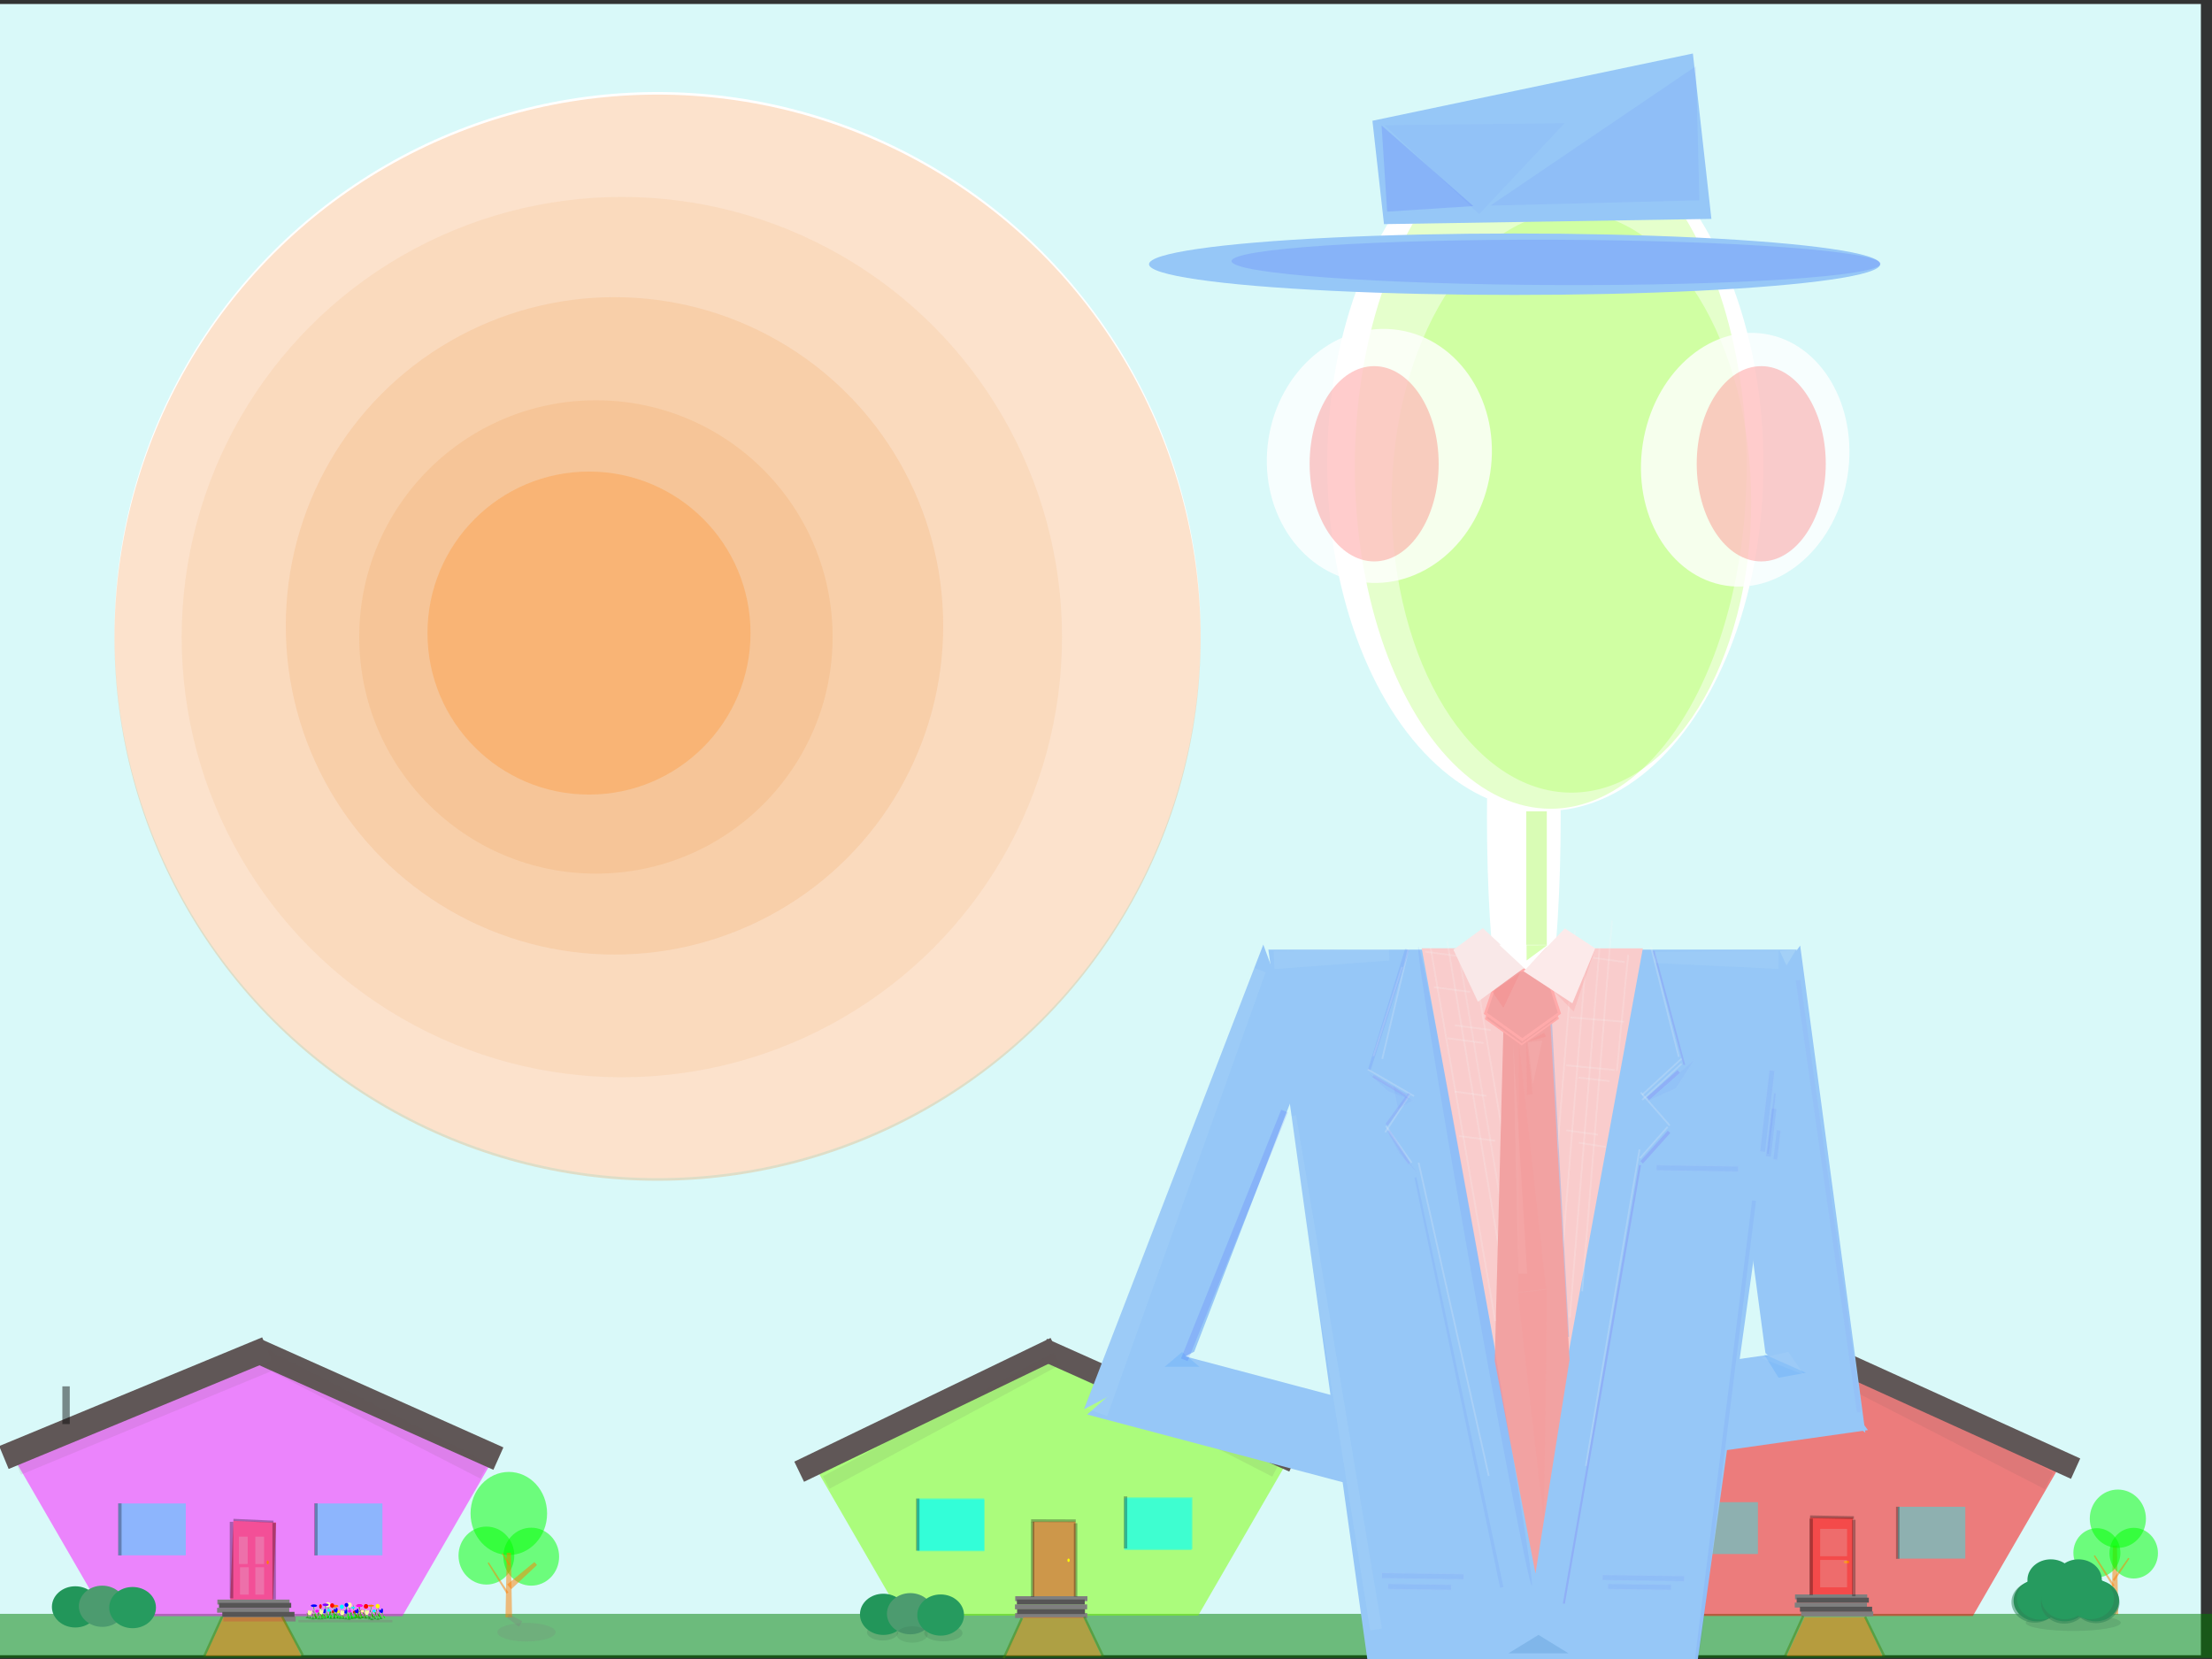 <svg width="640" height="480" xmlns="http://www.w3.org/2000/svg" xmlns:svg="http://www.w3.org/2000/svg">
 <rect width="100%" height="100%" fill="#333333" stroke="none"/>
 <!-- Created with SVG-edit - http://svg-edit.googlecode.com/ -->
 <g>
  <title>Layer 1</title>
  <ellipse stroke="#000000" id="svg_349" opacity="0.5" fill="#2e8257" stroke-width="0" stroke-dasharray="null" stroke-linejoin="null" stroke-linecap="null" cx="125.912" cy="456.632" rx="6.763" ry="4.087"/>
  <rect stroke="#000000" id="svg_57" height="477.75" width="640.5" y="1.158" x="-3.713" stroke-linecap="null" stroke-linejoin="null" stroke-dasharray="null" stroke-width="0" fill="#d9f9f9"/>
  <path stroke="#000000" id="svg_367" d="m610.958,467.106l0.356,-19.914l1.187,0l0.356,19.914l-1.898,0z" opacity="0.5" stroke-linecap="null" stroke-linejoin="null" stroke-dasharray="null" stroke-width="0" fill="#ff7f00"/>
  <rect stroke="#000000" id="svg_61" height="12.75" width="644.75" y="466.934" x="-4.641" opacity="0.5" stroke-linecap="null" stroke-linejoin="null" stroke-dasharray="null" stroke-width="0" fill="#007f00"/>
  <circle id="svg_56" stroke="#000000" r="157.129" cy="183.75" cx="190.25" stroke-linecap="null" stroke-linejoin="null" stroke-dasharray="null" stroke-width="0" fill="#ffffff"/>
  <ellipse id="svg_8" cy="210" cx="252.5" stroke-linecap="null" stroke-linejoin="null" stroke-dasharray="null" stroke-width="3" stroke="#000000" fill="#000000"/>
  <circle opacity="0.2" stroke="#000000" id="svg_31" r="157.129" cy="184.5" cx="190.25" stroke-linecap="null" stroke-linejoin="null" stroke-dasharray="null" stroke-width="0" fill="#f27100"/>
  <polygon opacity="0.2" fill="#f9b87a" id="svg_40"/>
  <polygon opacity="0.2" fill="#f9b87a" id="svg_41"/>
  <circle id="svg_51" r="127.354" cy="184.333" cx="179.917" opacity="0.1" stroke-linecap="null" stroke-linejoin="null" stroke-dasharray="null" stroke-width="0" stroke="#000000" fill="#ed9038"/>
  <circle stroke="#000000" id="svg_52" r="95.104" cy="181.083" cx="177.792" opacity="0.15" stroke-linecap="null" stroke-linejoin="null" stroke-dasharray="null" stroke-width="0" fill="#ed9038"/>
  <circle stroke="#000000" id="svg_53" r="68.479" cy="184.292" cx="172.417" opacity="0.15" stroke-linecap="null" stroke-linejoin="null" stroke-dasharray="null" stroke-width="0" fill="#ed9038"/>
  <circle stroke="#000000" id="svg_54" r="46.729" cy="183.167" cx="170.417" opacity="0.5" stroke-linecap="null" stroke-linejoin="null" stroke-dasharray="null" stroke-width="0" fill="#fca553"/>
  <path stroke="#000000" id="svg_58" d="m234.172,421.556l69.525,-28.361l69.525,28.361l-26.556,45.889l-85.938,0l-26.556,-45.889z" opacity="0.5" stroke-linecap="null" stroke-linejoin="null" stroke-dasharray="null" stroke-width="0" fill="#7fff00"/>
  <ellipse stroke="#000000" id="svg_365" ry="7.119" rx="6.803" cy="449.273" cx="606.696" opacity="0.5" stroke-linecap="null" stroke-linejoin="null" stroke-dasharray="null" stroke-width="0" fill="#00ff00"/>
  <path id="svg_59" stroke="#000000" d="m458.322,421.644l69.525,-28.361l69.525,28.361l-26.556,45.889l-85.938,0l-26.556,-45.889z" opacity="0.5" stroke-linecap="null" stroke-linejoin="null" stroke-dasharray="null" stroke-width="0" fill="#ff0000"/>
  <path id="svg_60" stroke="#000000" d="m3.915,421.717l69.525,-28.361l69.525,28.361l-26.556,45.889l-85.938,0l-26.556,-45.889z" opacity="0.47" stroke-linecap="null" stroke-linejoin="null" stroke-dasharray="null" stroke-width="0" fill="#ff00ff"/>
  <ellipse stroke="#000000" id="svg_341" fill="#2a543e" stroke-width="0" stroke-dasharray="null" stroke-linejoin="null" stroke-linecap="null" cx="255.378" cy="472.27" rx="4.509" ry="2.376" opacity="0.15"/>
  <rect transform="rotate(24.076 109.07,406.325) " id="svg_62" height="7.099" width="76.952" y="402.776" x="70.594" stroke-linecap="null" stroke-linejoin="null" stroke-dasharray="null" stroke-width="0" fill="#605757" stroke="#000000"/>
  <rect transform="rotate(-22.46 42.734,409.292) " height="4.083" width="81.069" y="407.251" x="2.199" stroke-linecap="null" stroke-linejoin="null" stroke-dasharray="null" stroke-width="0" fill="#605757" id="svg_193" opacity="0.1" stroke="#000000"/>
  <rect transform="rotate(27.165 106.738,408.382) " height="5.099" width="75.046" y="405.832" x="69.216" stroke-linecap="null" stroke-linejoin="null" stroke-dasharray="null" stroke-width="0" fill="#605757" id="svg_194" opacity="0.1" stroke="#000000"/>
  <rect id="svg_63" transform="rotate(-22.46 39.18,405.976) " height="7.168" width="82.332" y="402.392" x="-1.986" stroke-linecap="null" stroke-linejoin="null" stroke-dasharray="null" stroke-width="0" fill="#605757" stroke="#000000"/>
  <rect transform="rotate(-152.829 336.76,408.206) " height="5.242" width="73.178" y="405.585" x="300.171" stroke-linecap="null" stroke-linejoin="null" stroke-dasharray="null" stroke-width="0" fill="#605757" opacity="0.1" id="svg_197" stroke="#000000"/>
  <rect id="svg_64" stroke="#000000" transform="rotate(-25.764 268.3,407.92) " height="6.472" width="82.332" y="404.685" x="227.134" stroke-linecap="null" stroke-linejoin="null" stroke-dasharray="null" stroke-width="0" fill="#605757"/>
  <rect stroke="#000000" id="svg_66" transform="rotate(24.076 337.973,406.56) " height="6.472" width="79.691" y="403.324" x="298.128" stroke-linecap="null" stroke-linejoin="null" stroke-dasharray="null" stroke-width="0" fill="#605757"/>
  <rect id="svg_67" stroke="#605757" transform="rotate(-25.764 491.8,409.42) " height="6.472" width="82.332" y="406.185" x="450.634" stroke-linecap="null" stroke-linejoin="null" stroke-dasharray="null" stroke-width="0" fill="#605757"/>
  <rect transform="rotate(-152.829 561.338,412.272) " height="5.401" width="70.767" y="409.571" x="525.954" stroke-linecap="null" stroke-linejoin="null" stroke-dasharray="null" stroke-width="0" fill="#605757" opacity="0.1" id="svg_196" stroke="#000000"/>
  <rect id="svg_68" stroke="#000000" transform="rotate(24.403 563.05,407.92) " height="6.472" width="82.332" y="404.685" x="521.884" stroke-linecap="null" stroke-linejoin="null" stroke-dasharray="null" stroke-width="0" fill="#605757"/>
  <rect opacity="0.4" stroke="#000000" id="svg_73" height="23.062" width="12.375" y="440.25" x="67.062" stroke-linecap="null" stroke-linejoin="null" stroke-dasharray="null" stroke-width="0" fill="#ff0000" transform="rotate(2.208 73.25,451.781) "/>
  <rect id="svg_74" opacity="0.4" stroke="#000000" height="23.062" width="12.375" y="440.25" x="298.812" stroke-linecap="null" stroke-linejoin="null" stroke-dasharray="null" stroke-width="0" fill="#ff0000"/>
  <rect id="svg_75" opacity="0.4" stroke="#000000" height="23.062" width="12.375" y="439.125" x="523.687" stroke-linecap="null" stroke-linejoin="null" stroke-dasharray="null" stroke-width="0" fill="#ff0000"/>
  <rect opacity="0.4" id="svg_77" height="15" width="19.5" y="435" x="34.25" stroke-linecap="null" stroke-linejoin="null" stroke-dasharray="null" stroke-width="0" stroke="#000000" fill="#00ffff"/>
  <rect id="svg_78" opacity="0.4" height="15" width="19.5" y="433.5" x="265.25" stroke-linecap="null" stroke-linejoin="null" stroke-dasharray="null" stroke-width="0" stroke="#000000" fill="#00ffff"/>
  <rect id="svg_79" opacity="0.4" height="15" width="19.5" y="434.625" x="489.125" stroke-linecap="null" stroke-linejoin="null" stroke-dasharray="null" stroke-width="0" stroke="#000000" fill="#00ffff"/>
  <rect stroke="#000000" id="svg_80" height="1.424" width="20.883" y="462.812" x="62.896" stroke-linecap="null" stroke-linejoin="null" stroke-dasharray="null" stroke-width="0" fill="#7f7f7f"/>
  <rect id="svg_81" stroke="#000000" height="1.424" width="20.883" y="465.185" x="62.817" stroke-linecap="null" stroke-linejoin="null" stroke-dasharray="null" stroke-width="0" fill="#7f7f7f"/>
  <rect id="svg_82" stroke="#000000" height="1.424" width="20.883" y="467.716" x="64.637" stroke-linecap="null" stroke-linejoin="null" stroke-dasharray="null" stroke-width="0" fill="#7f7f7f"/>
  <rect id="svg_83" stroke="#000000" height="1.424" width="20.883" y="463.761" x="63.371" stroke-linecap="null" stroke-linejoin="null" stroke-dasharray="null" stroke-width="0" fill="#565555"/>
  <rect id="svg_84" stroke="#000000" height="1.424" width="20.883" y="466.371" x="64.32" stroke-linecap="null" stroke-linejoin="null" stroke-dasharray="null" stroke-width="0" fill="#565555"/>
  <rect id="svg_85" stroke="#000000" height="1.424" width="20.883" y="461.829" x="293.741" stroke-linecap="null" stroke-linejoin="null" stroke-dasharray="null" stroke-width="0" fill="#7f7f7f"/>
  <rect id="svg_86" stroke="#000000" height="1.424" width="20.883" y="464.202" x="293.662" stroke-linecap="null" stroke-linejoin="null" stroke-dasharray="null" stroke-width="0" fill="#7f7f7f"/>
  <rect id="svg_87" stroke="#000000" height="1.424" width="20.883" y="466.734" x="293.702" stroke-linecap="null" stroke-linejoin="null" stroke-dasharray="null" stroke-width="0" fill="#7f7f7f"/>
  <rect stroke="#000000" id="svg_88" height="1.424" width="19.637" y="462.779" x="294.216" stroke-linecap="null" stroke-linejoin="null" stroke-dasharray="null" stroke-width="0" fill="#565555"/>
  <rect stroke="#000000" id="svg_89" height="1.424" width="19.637" y="465.567" x="294.275" stroke-linecap="null" stroke-linejoin="null" stroke-dasharray="null" stroke-width="0" fill="#565555"/>
  <rect id="svg_90" stroke="#000000" height="1.424" width="20.883" y="461.315" x="519.359" stroke-linecap="null" stroke-linejoin="null" stroke-dasharray="null" stroke-width="0" fill="#7f7f7f"/>
  <rect id="svg_91" stroke="#000000" height="1.424" width="20.883" y="463.688" x="519.28" stroke-linecap="null" stroke-linejoin="null" stroke-dasharray="null" stroke-width="0" fill="#7f7f7f"/>
  <rect id="svg_92" stroke="#000000" height="1.424" width="20.883" y="466.22" x="521.099" stroke-linecap="null" stroke-linejoin="null" stroke-dasharray="null" stroke-width="0" fill="#7f7f7f"/>
  <rect id="svg_93" stroke="#000000" height="1.424" width="20.883" y="462.264" x="519.833" stroke-linecap="null" stroke-linejoin="null" stroke-dasharray="null" stroke-width="0" fill="#565555"/>
  <rect id="svg_94" stroke="#000000" height="1.424" width="20.883" y="464.875" x="520.782" stroke-linecap="null" stroke-linejoin="null" stroke-dasharray="null" stroke-width="0" fill="#565555"/>
  <rect id="svg_96" opacity="0.4" height="15" width="19.5" y="435" x="91.139" stroke-linecap="null" stroke-linejoin="null" stroke-dasharray="null" stroke-width="0" stroke="#000000" fill="#00ffff"/>
  <rect opacity="0.5" height="15" width="19.5" y="433.828" x="265.341" stroke-linecap="null" stroke-linejoin="null" stroke-dasharray="null" stroke-width="0" stroke="#000000" fill="#00ffff" id="svg_1"/>
  <rect opacity="0.4" height="15" width="19.5" y="433.5" x="325.25" stroke-linecap="null" stroke-linejoin="null" stroke-dasharray="null" stroke-width="0" stroke="#000000" fill="#00ffff" id="svg_2"/>
  <rect opacity="0.4" height="15" width="19.5" y="433.206" x="325.522" stroke-linecap="null" stroke-linejoin="null" stroke-dasharray="null" stroke-width="0" stroke="#000000" fill="#00ffff" id="svg_3"/>
  <rect opacity="0.4" height="15" width="19.5" y="435.958" x="549.125" stroke-linecap="null" stroke-linejoin="null" stroke-dasharray="null" stroke-width="0" stroke="#000000" fill="#00ffff" id="svg_4"/>
  <ellipse fill="#ff7f00" stroke-width="0" stroke-dasharray="null" stroke-linejoin="null" stroke-linecap="null" cx="77.456" cy="452.032" id="svg_19" rx="0.294" ry="0.532" stroke="#000000"/>
  <ellipse fill="#ff7f00" stroke="#000000" stroke-width="0" stroke-dasharray="null" stroke-linejoin="null" stroke-linecap="null" cx="90.687" cy="420" id="svg_20"/>
  <ellipse fill="#ffff00" stroke-width="0" stroke-dasharray="null" stroke-linejoin="null" stroke-linecap="null" cx="309.166" cy="451.43" rx="0.334" ry="0.492" id="svg_23" stroke="#000000"/>
  <ellipse fill="#ff7f00" stroke-width="0" stroke-dasharray="null" stroke-linejoin="null" stroke-linecap="null" cx="534.249" cy="451.944" rx="0.813" ry="0.382" id="svg_24" stroke="#000000"/>
  <ellipse fill="#22965a" stroke-width="0" stroke-dasharray="null" stroke-linejoin="null" stroke-linecap="null" cx="21.781" cy="464.92" id="svg_25" rx="6.763" ry="5.962" stroke="#000000"/>
  <ellipse fill="#007f3f" stroke="#000000" stroke-width="0" stroke-dasharray="null" stroke-linejoin="null" stroke-linecap="null" cx="19.054" cy="447.09" id="svg_26"/>
  <ellipse stroke="#000000" fill="#4c9b6f" stroke-width="0" stroke-dasharray="null" stroke-linejoin="null" stroke-linecap="null" cx="29.584" cy="464.742" rx="6.763" ry="5.962" id="svg_27"/>
  <ellipse stroke="#000000" fill="#269b5f" stroke-width="0" stroke-dasharray="null" stroke-linejoin="null" stroke-linecap="null" cx="38.362" cy="465.126" rx="6.763" ry="5.962" id="svg_28"/>
  <rect stroke="#000000" fill="#7f7f7f" stroke-width="0" stroke-dasharray="null" stroke-linejoin="null" stroke-linecap="null" x="86.328" y="468.727" width="27.211" height="0.668" id="svg_29" opacity="0.4"/>
  <ellipse stroke="#000000" id="svg_259" fill="#2a543e" stroke-width="0" stroke-dasharray="null" stroke-linejoin="null" stroke-linecap="null" cx="272.938" cy="472.507" rx="5.537" ry="2.376" opacity="0.15"/>
  <ellipse id="svg_6" fill="#22965a" stroke-width="0" stroke-dasharray="null" stroke-linejoin="null" stroke-linecap="null" cx="255.578" cy="467.076" rx="6.763" ry="5.962" stroke="#000000"/>
  <ellipse id="svg_7" stroke="#000000" fill="#4c9b6f" stroke-width="0" stroke-dasharray="null" stroke-linejoin="null" stroke-linecap="null" cx="263.381" cy="466.898" rx="6.763" ry="5.962"/>
  <ellipse id="svg_9" stroke="#000000" fill="#269b5f" stroke-width="0" stroke-dasharray="null" stroke-linejoin="null" stroke-linecap="null" cx="272.159" cy="467.283" rx="6.763" ry="5.962"/>
  <ellipse ry="74.667" rx="10.667" id="svg_21" cy="236.444" cx="440.889" stroke-linecap="null" stroke-linejoin="null" stroke-dasharray="null" stroke-width="0" stroke="#000000" fill="#ffffff"/>
  <ellipse stroke="#000000" ry="100.444" rx="63.111" id="svg_15" cy="134.222" cx="447.111" stroke-linecap="null" stroke-linejoin="null" stroke-dasharray="null" stroke-width="0" fill="#ffffff"/>
  <rect stroke="#f4eded" id="svg_10" height="41.606" width="5.936" y="234.75" x="441.602" stroke-linecap="null" stroke-linejoin="null" stroke-dasharray="null" stroke-width="0" fill="#d9fcb5"/>
  <ellipse stroke="#f4eded" opacity="0.2" ry="99" rx="56.667" id="svg_65" cy="135" cx="448.667" stroke-linecap="null" stroke-linejoin="null" stroke-dasharray="null" stroke-width="null" fill="#7fff00"/>
  <ellipse stroke="#f4eded" id="svg_71" opacity="0.2" ry="84" rx="52" cy="145.333" cx="454.667" stroke-linecap="null" stroke-linejoin="null" stroke-dasharray="null" stroke-width="null" fill="#7fff00"/>
  <ellipse stroke="#000000" ry="8.889" rx="105.778" id="svg_16" cy="76.444" cx="438.222" stroke-linecap="null" stroke-linejoin="null" stroke-dasharray="null" fill="#96c7f7" stroke-width="0"/>
  <path stroke="#000000" transform="rotate(-96.384 445.62,44.652) " id="svg_18" d="m421.544,91.808l9.029,-94.312l30.096,0l9.029,94.312l-48.153,0z" stroke-linecap="null" stroke-linejoin="null" stroke-dasharray="null" stroke-width="0" fill="#96c7f7"/>
  <path stroke="#000000" id="svg_22" d="m366.976,274.763l28.667,205.556l95.556,0l28.667,-205.556l-152.889,0z" stroke-linecap="null" stroke-linejoin="null" stroke-dasharray="null" stroke-width="0" fill="#96c7f7"/>
  <path transform="rotate(-179.981 443.302,361.666) " id="svg_32" d="m411.303,448.963l31.999,-174.595l31.999,174.595l-63.998,0l-0,0z" stroke-linecap="null" stroke-linejoin="null" stroke-dasharray="null" stroke-width="0" fill="#f9cccc" stroke="#000000"/>
  <line fill="none" stroke-dasharray="null" stroke-linejoin="null" stroke-linecap="null" opacity="0.2" x1="467.811" y1="266.516" x2="456.35" y2="373.461" stroke-width="0.5" transform="rotate(178.481 462.08,319.989) " stroke="#fcf9f9" id="svg_105"/>
  <line fill="none" stroke-dasharray="null" stroke-linejoin="null" stroke-linecap="null" opacity="0.2" x1="418.695" y1="272.238" x2="436.73" y2="379.184" id="svg_95" stroke="#f9f7f7" stroke-width="0.5"/>
  <line fill="none" stroke-dasharray="null" stroke-linejoin="null" stroke-linecap="null" opacity="0.2" x1="422.255" y1="276.923" x2="440.29" y2="383.868" stroke="#f9f4f4" stroke-width="0.5" id="svg_98"/>
  <line fill="none" stroke-dasharray="null" stroke-linejoin="null" stroke-linecap="null" opacity="0.2" x1="425.659" y1="274.02" x2="443.694" y2="380.965" stroke="#fcf9f9" stroke-width="0.5" id="svg_100"/>
  <line fill="none" stroke-dasharray="null" stroke-linejoin="null" stroke-linecap="null" opacity="0.2" x1="457.119" y1="269.351" x2="445.658" y2="376.296" stroke-width="0.5" id="svg_104" transform="rotate(178.481 451.389,322.823) " stroke="#fcf9f9"/>
  <line fill="none" stroke-dasharray="null" stroke-linejoin="null" stroke-linecap="null" opacity="0.2" x1="460.679" y1="272.91" x2="449.218" y2="379.856" stroke-width="0.5" transform="rotate(178.481 454.948,326.383) " stroke="#fcf9f9" id="svg_106"/>
  <rect stroke="#7656f7" transform="rotate(-3.096 451.154,341.426) " id="svg_178" height="90.924" width="0.719" y="295.963" x="450.794" opacity="0.2" stroke-linecap="null" stroke-linejoin="null" stroke-dasharray="null" stroke-width="0" fill="#007fff"/>
  <polygon id="svg_43" transform="rotate(89.116 443.008,374.555) " stroke-width="0" points="523.746,374.555 462.067,385.376 362.269,381.242 362.269,367.868 462.067,363.735 523.746,374.555 " fill="#f2a2a2" stroke="#000000"/>
  <polygon fill="#ffffff" id="svg_34"/>
  <polygon fill="#ffffff" id="svg_35"/>
  <polygon fill="#ffffff" id="svg_36"/>
  <polygon transform="rotate(162.093 439.358,291.716) " stroke-width="0.5" points="449.29,291.716 441.703,301.94 429.427,298.035 429.427,285.398 441.703,281.493 449.29,291.716 " fill="#f2a2a2" id="svg_72" stroke="#ffaaaa"/>
  <polygon stroke="#ffaaaa" transform="rotate(162.093 439.488,290.062) " stroke-width="0.8" points="449.685,290.063 441.895,300.615 429.291,296.584 429.291,283.541 441.895,279.51 449.685,290.063 " fill="#f2a2a2" id="svg_42"/>
  <path stroke="#000000" transform="rotate(-36.165 429.598,278.25) " id="svg_38" d="m421.16,286.416l3.164,-16.333l10.547,0l3.164,16.333l-16.875,0z" stroke-linecap="null" stroke-linejoin="null" stroke-dasharray="null" stroke-width="0" fill="#f9e8e8"/>
  <path stroke="#000000" id="svg_182" fill="#f76f6f" stroke-width="0" d="m454.099,292.154l0,-17.313l8.697,17.313l-8.697,0z" opacity="0.15" transform="rotate(45.61 458.447,283.498) "/>
  <path stroke="#000000" id="svg_39" transform="rotate(33.216 452.517,278.575) " d="m444.079,287.037l3.164,-16.925l10.547,0l3.164,16.925l-16.875,0z" stroke-linecap="null" stroke-linejoin="null" stroke-dasharray="null" stroke-width="0" fill="#fceaea"/>
  <path transform="rotate(111.097 350.661,344.791) " id="svg_45" d="m278.62,356.668l27.015,-23.754l90.051,0l27.015,23.754l-144.082,0z" stroke-linecap="null" stroke-linejoin="null" stroke-dasharray="null" stroke-width="0" fill="#96c7f7" stroke="#000000"/>
  <path stroke="#000000" id="svg_46" transform="rotate(14.835 358.143,408.644) " d="m316.157,420.408l15.745,-23.528l52.483,0l15.745,23.528l-83.972,0l0,0z" stroke-linecap="null" stroke-linejoin="null" stroke-dasharray="null" stroke-width="0" fill="#96c7f7"/>
  <ellipse stroke="#f4eded" transform="rotate(8.746 399.091,131.911) " ry="36.847" rx="32.451" id="svg_102" cy="131.911" cx="399.091" opacity="0.8" stroke-linecap="null" stroke-linejoin="null" stroke-dasharray="null" stroke-width="null" fill="#ffffff"/>
  <ellipse stroke="#f4eded" id="svg_97" opacity="0.2" ry="28.25" rx="18.667" cy="134.185" cx="397.583" stroke-linecap="null" stroke-linejoin="null" stroke-dasharray="null" stroke-width="null" fill="#ff0000"/>
  <ellipse stroke="#f4eded" id="svg_103" transform="rotate(8.746 504.934,133.015) " ry="36.847" rx="29.98" cy="133.015" cx="504.934" opacity="0.8" stroke-linecap="null" stroke-linejoin="null" stroke-dasharray="null" stroke-width="null" fill="#ffffff"/>
  <ellipse id="svg_101" stroke="#f4eded" opacity="0.2" ry="28.25" rx="18.667" cy="134.185" cx="509.583" stroke-linecap="null" stroke-linejoin="null" stroke-dasharray="null" stroke-width="null" fill="#ff0000"/>
  <path transform="rotate(82.385 517.592,345.756) " d="m446.481,332.958l26.667,25.596l88.889,0l26.667,-25.596l-142.222,0z" stroke-linecap="null" stroke-linejoin="null" stroke-dasharray="null" stroke-width="0" fill="#96c7f7" id="svg_11" stroke="#000000"/>
  <path transform="rotate(171.926 501.212,406.414) " d="m463.385,393.617l14.185,25.596l47.284,0l14.185,-25.596l-75.655,0z" stroke-linecap="null" stroke-linejoin="null" stroke-dasharray="null" stroke-width="0" fill="#96c7f7" id="svg_12" stroke="#000000"/>
  <path fill="#ffffff" stroke-width="0" stroke-dasharray="null" stroke-linejoin="null" stroke-linecap="null" d="m436.05,278.605l0,-10.474l9.721,10.474l-9.721,0z" id="svg_17" transform="rotate(-47.034 440.91,273.368) " stroke="#000000"/>
  <path opacity="0.3" stroke="#000000" transform="rotate(89.812 444.693,275.672) " id="svg_13" d="m442.49,278.675l0,-6.006l4.405,6.006l-4.405,0z" stroke-linecap="null" stroke-linejoin="null" stroke-dasharray="null" stroke-width="0" fill="#7fff00"/>
  <path fill="#f76f6f" stroke-width="0" d="m434.546,291.39l0,-9.696l5.668,9.696l-5.668,0z" id="svg_5" opacity="0.2" transform="rotate(55.799 437.38,286.542) " stroke="#000000"/>
  <path fill="#0000ff" stroke-width="0" stroke-dasharray="null" stroke-linejoin="null" stroke-linecap="null" opacity="0.1" d="m400.511,60.455l0,-24.996l24.996,24.996l-24.996,0z" id="svg_44" transform="rotate(-3.705 413.009,47.957) " stroke="#000000"/>
  <ellipse ry="6.557" rx="93.881" cy="75.921" cx="450.203" stroke-linecap="null" stroke-linejoin="null" stroke-dasharray="null" fill="#0000ff" stroke-width="0" id="svg_47" opacity="0.1" transform="rotate(0.232 450.203,75.921) " stroke="#000000"/>
  <rect fill="#0000ff" stroke-width="0" stroke-dasharray="null" stroke-linejoin="null" stroke-linecap="null" opacity="0.1" x="356.124" y="318.654" width="2.078" height="77.582" id="svg_49" transform="rotate(21.942 357.163,357.445) " stroke="#000000"/>
  <rect fill="#0000ff" stroke-width="0" stroke-dasharray="null" stroke-linejoin="null" stroke-linecap="null" opacity="0.05" x="498.631" y="346.891" width="1.127" height="134.333" transform="rotate(7.106 499.194,414.057) " id="svg_50" stroke="#000000"/>
  <rect stroke="#a8a8f7" fill="#0000ff" stroke-width="0.5" stroke-dasharray="null" stroke-linejoin="null" stroke-linecap="null" opacity="0.05" x="479.323" y="337.363" width="23.53" height="1.375" id="svg_55" transform="rotate(0.83 491.088,338.051) "/>
  <line fill="none" stroke-dasharray="null" stroke-linejoin="null" stroke-linecap="null" opacity="0.2" x1="413.881" y1="274.028" x2="432.617" y2="382.207" id="svg_76" stroke-width="0.5" stroke="#f9f9f9"/>
  <line fill="none" stroke-dasharray="null" stroke-linejoin="null" stroke-linecap="null" opacity="0.2" x1="464.238" y1="274.156" x2="452.777" y2="381.101" stroke-width="0.5" transform="rotate(178.481 458.508,327.629) " stroke="#fcf9f9" id="svg_107"/>
  <line fill="none" stroke-dasharray="null" stroke-linejoin="null" stroke-linecap="null" opacity="0.2" x1="475.752" y1="277.412" x2="463.139" y2="308.653" stroke-width="0.5" transform="rotate(163.631 469.446,293.033) " id="svg_108" stroke="#fcf9f9"/>
  <line stroke="#f9f9f9" transform="rotate(-4.867 420.594,381.7) " id="svg_14" fill="none" stroke-dasharray="null" stroke-linejoin="null" stroke-linecap="null" opacity="0.2" x1="414.325" y1="335.67" x2="426.864" y2="427.731" stroke-width="0.5"/>
  <line stroke="#f9f9f9" id="svg_30" transform="rotate(-131.852 401.522,292.676) " fill="none" stroke-dasharray="null" stroke-linejoin="null" stroke-linecap="null" opacity="0.2" x1="394.664" y1="280.972" x2="408.381" y2="304.379" stroke-width="0.5"/>
  <line id="svg_33" stroke="#f9f9f9" transform="rotate(-131.852 403.739,290.377) " fill="none" stroke-dasharray="null" stroke-linejoin="null" stroke-linecap="null" opacity="0.2" x1="394.371" y1="276.873" x2="413.107" y2="303.88" stroke-width="0.5"/>
  <line stroke="#8d79f2" id="svg_37" transform="rotate(-20.333 402.019,314.167) " fill="none" stroke-dasharray="null" stroke-linejoin="null" stroke-linecap="null" opacity="0.17" x1="398.54" y1="309.868" x2="405.497" y2="318.465" stroke-width="0.8"/>
  <line stroke="#f9f9f9" id="svg_48" transform="rotate(-15.987 402.453,313.293) " fill="none" stroke-dasharray="null" stroke-linejoin="null" stroke-linecap="null" opacity="0.2" x1="397.09" y1="307.727" x2="407.816" y2="318.859" stroke-width="0.5"/>
  <line stroke="#f9f9f9" id="svg_69" transform="rotate(-50.296 416.888,275.961) " fill="none" stroke-dasharray="null" stroke-linejoin="null" stroke-linecap="null" opacity="0.2" x1="414.45" y1="272.058" x2="419.325" y2="279.864" stroke-width="0.5"/>
  <line id="svg_70" stroke="#f9f9f9" transform="rotate(-50.296 465.52,277.74) " fill="none" stroke-dasharray="null" stroke-linejoin="null" stroke-linecap="null" opacity="0.2" x1="463.083" y1="273.837" x2="467.958" y2="281.643" stroke-width="0.5"/>
  <line id="svg_99" stroke="#f9f9f9" transform="rotate(-50.296 425.475,316.451) " fill="none" stroke-dasharray="null" stroke-linejoin="null" stroke-linecap="null" opacity="0.2" x1="423.037" y1="312.548" x2="427.913" y2="320.354" stroke-width="0.5"/>
  <line stroke="#f9f9f9" id="svg_109" transform="rotate(-50.296 420.091,286.306) " fill="none" stroke-dasharray="null" stroke-linejoin="null" stroke-linecap="null" opacity="0.2" x1="417.279" y1="281.846" x2="422.904" y2="290.765" stroke-width="0.5"/>
  <line id="svg_110" stroke="#f9f9f9" transform="rotate(-50.296 427.388,329.376) " fill="none" stroke-dasharray="null" stroke-linejoin="null" stroke-linecap="null" opacity="0.2" x1="424.576" y1="324.917" x2="430.201" y2="333.835" stroke-width="0.5"/>
  <line id="svg_111" stroke="#f9f9f9" transform="rotate(-50.296 424.007,301.078) " fill="none" stroke-dasharray="null" stroke-linejoin="null" stroke-linecap="null" opacity="0.2" x1="421.194" y1="296.619" x2="426.819" y2="305.537" stroke-width="0.5"/>
  <line id="svg_112" stroke="#f9f9f9" transform="rotate(-50.296 426.142,297.34) " fill="none" stroke-dasharray="null" stroke-linejoin="null" stroke-linecap="null" opacity="0.2" x1="423.33" y1="292.881" x2="428.955" y2="301.799" stroke-width="0.5"/>
  <line id="svg_113" stroke="#f9f9f9" transform="rotate(-50.296 457.768,327.673) " fill="none" stroke-dasharray="null" stroke-linejoin="null" stroke-linecap="null" opacity="0.2" x1="455.331" y1="323.77" x2="460.206" y2="331.576" stroke-width="0.5"/>
  <line stroke="#f9f9f9" id="svg_114" transform="rotate(-50.296 462.139,295.004) " fill="none" stroke-dasharray="null" stroke-linejoin="null" stroke-linecap="null" opacity="0.2" x1="457.654" y1="288.636" x2="466.623" y2="301.372" stroke-width="0.5"/>
  <line stroke="#f9f9f9" id="svg_115" transform="rotate(-50.296 460.136,308.909) " fill="none" stroke-dasharray="null" stroke-linejoin="null" stroke-linecap="null" opacity="0.2" x1="456.187" y1="303.08" x2="464.086" y2="314.737" stroke-width="0.5"/>
  <line stroke="#f9f9f9" id="svg_116" transform="rotate(-50.296 461.204,312.29) " fill="none" stroke-dasharray="null" stroke-linejoin="null" stroke-linecap="null" opacity="0.2" x1="458.709" y1="308.493" x2="463.699" y2="316.088" stroke-width="0.5"/>
  <line stroke="#f9f9f9" id="svg_117" transform="rotate(-50.296 460.705,331.233) " fill="none" stroke-dasharray="null" stroke-linejoin="null" stroke-linecap="null" opacity="0.2" x1="458.665" y1="327.809" x2="462.745" y2="334.656" stroke-width="0.5"/>
  <path stroke="#000000" transform="rotate(173.158 444.865,307.361) " id="svg_118" d="m446.961,313.444l0,-12.166l-4.192,12.166l4.192,0z" opacity="0.07" stroke-linecap="null" stroke-linejoin="null" stroke-dasharray="null" stroke-width="0" fill="#ffffff"/>
  <path transform="rotate(-6.306 441.68,308.332) " id="svg_119" stroke="#000000" d="m442.511,316.756l0,-16.849l-1.661,16.849l1.661,0z" opacity="0.1" stroke-linecap="null" stroke-linejoin="null" stroke-dasharray="null" stroke-width="0" fill="#f47373"/>
  <path stroke="#000000" id="svg_120" transform="rotate(-118.02 444.628,300.658) " d="m445.247,303.407l0,-5.498l-1.239,5.498l1.239,0z" opacity="0.15" stroke-linecap="null" stroke-linejoin="null" stroke-dasharray="null" stroke-width="0" fill="#f96b6b"/>
  <ellipse fill="#2a543e" stroke-width="0" stroke-dasharray="null" stroke-linejoin="null" stroke-linecap="null" cx="599.854" cy="469.507" rx="13.764" ry="2.376" id="svg_277" opacity="0.15" stroke="#000000"/>
  <ellipse stroke="#000000" fill="#269b5f" stroke-width="0" stroke-dasharray="null" stroke-linejoin="null" stroke-linecap="null" cx="597.362" cy="463.126" rx="6.763" ry="5.962" id="svg_121"/>
  <ellipse stroke="#000000" fill="#269b5f" stroke-width="0" stroke-dasharray="null" stroke-linejoin="null" stroke-linecap="null" cx="589.362" cy="463.126" rx="6.763" ry="5.962" id="svg_122"/>
  <ellipse stroke="#000000" fill="#269b5f" stroke-width="0" stroke-dasharray="null" stroke-linejoin="null" stroke-linecap="null" cx="606.362" cy="463.126" rx="6.763" ry="5.962" id="svg_123"/>
  <ellipse stroke="#000000" fill="#269b5f" stroke-width="0" stroke-dasharray="null" stroke-linejoin="null" stroke-linecap="null" cx="593.362" cy="457.126" rx="6.763" ry="5.962" id="svg_124"/>
  <ellipse stroke="#000000" fill="#269b5f" stroke-width="0" stroke-dasharray="null" stroke-linejoin="null" stroke-linecap="null" cx="601.362" cy="457.126" rx="6.763" ry="5.962" id="svg_125"/>
  <line fill="none" stroke="#000000" stroke-dasharray="null" stroke-linejoin="null" stroke-linecap="null" opacity="0.29" x1="66.978" y1="462.448" x2="66.978" y2="440.299" id="svg_126"/>
  <line stroke="#000000" fill="none" stroke-dasharray="null" stroke-linejoin="null" stroke-linecap="null" opacity="0.29" x1="73.335" y1="445.801" x2="73.335" y2="434.208" id="svg_127" transform="rotate(92.604 73.335,440.004) " stroke-width="0.6"/>
  <line fill="none" stroke="#000000" stroke-dasharray="null" stroke-linejoin="null" stroke-linecap="null" opacity="0.29" x1="79.318" y1="462.764" x2="79.318" y2="440.616" id="svg_128"/>
  <rect fill="#d9f9f9" stroke="#000000" stroke-width="0" stroke-dasharray="null" stroke-linejoin="null" stroke-linecap="null" opacity="0.2" x="69.13" y="444.602" width="2.531" height="7.91" id="svg_129"/>
  <rect fill="#d9f9f9" stroke="#000000" stroke-width="0" stroke-dasharray="null" stroke-linejoin="null" stroke-linecap="null" opacity="0.2" x="73.876" y="444.602" width="2.531" height="7.91" id="svg_130"/>
  <rect fill="#d9f9f9" stroke="#000000" stroke-width="0" stroke-dasharray="null" stroke-linejoin="null" stroke-linecap="null" opacity="0.2" x="69.446" y="453.462" width="2.531" height="7.91" id="svg_131"/>
  <rect fill="#d9f9f9" stroke="#000000" stroke-width="0" stroke-dasharray="null" stroke-linejoin="null" stroke-linecap="null" opacity="0.2" x="73.876" y="453.462" width="2.531" height="7.91" id="svg_132"/>
  <line stroke="#000000" fill="none" stroke-dasharray="null" stroke-linejoin="null" stroke-linecap="null" opacity="0.29" x1="298.764" y1="462.046" x2="298.764" y2="440.298" id="svg_133"/>
  <line stroke="#000000" fill="none" stroke-dasharray="null" stroke-linejoin="null" stroke-linecap="null" opacity="0.29" x1="304.783" y1="446.444" x2="304.783" y2="433.524" transform="rotate(90.18 304.783,439.984) " stroke-width="0.8" id="svg_134"/>
  <line stroke="#000000" fill="none" stroke-dasharray="null" stroke-linejoin="null" stroke-linecap="null" opacity="0.29" x1="311.204" y1="461.962" x2="311.204" y2="440.715" id="svg_135"/>
  <line fill="none" stroke="#000000" stroke-dasharray="null" stroke-linejoin="null" stroke-linecap="null" opacity="0.29" x1="524.02" y1="461.54" x2="524.02" y2="439.391" id="svg_136"/>
  <line fill="none" stroke-dasharray="null" stroke-linejoin="null" stroke-linecap="null" opacity="0.29" x1="530.051" y1="445.32" x2="530.051" y2="432.627" transform="rotate(91.085 530.051,438.973) " stroke-width="0.8" stroke="#000000" id="svg_137"/>
  <line fill="none" stroke="#000000" stroke-dasharray="null" stroke-linejoin="null" stroke-linecap="null" opacity="0.29" x1="536.36" y1="461.856" x2="536.36" y2="439.708" id="svg_138"/>
  <rect fill="#d9f9f9" stroke-width="0" stroke-dasharray="null" stroke-linejoin="null" stroke-linecap="null" opacity="0.2" x="526.63" y="442.352" width="7.781" height="7.91" id="svg_143" stroke="#000000"/>
  <rect fill="#d9f9f9" stroke-width="0" stroke-dasharray="null" stroke-linejoin="null" stroke-linecap="null" opacity="0.2" x="526.63" y="451.352" width="7.781" height="7.91" stroke="#000000" id="svg_144"/>
  <path fill="#0000ff" stroke-width="0" stroke-dasharray="null" stroke-linejoin="null" stroke-linecap="null" opacity="0.05" d="m441.545,69.567l0,-60.495l38.806,60.495l-38.806,0z" transform="rotate(-91.461 460.948,39.319) " id="svg_145" stroke="#000000"/>
  <path fill="#0000ff" stroke-width="0" stroke-dasharray="null" stroke-linejoin="null" stroke-linecap="null" opacity="0.03" d="m408.623,54.698l0,-37.494l36.065,37.494l-36.065,0z" transform="rotate(-46.786 426.656,35.951) " id="svg_146" stroke="#000000"/>
  <ellipse stroke="#000000" ry="1.402" rx="93.881" cy="366.313" cx="426.777" stroke-linecap="null" stroke-linejoin="null" stroke-dasharray="null" fill="#0000ff" stroke-width="0" opacity="0.05" transform="rotate(79.93 426.777,366.313) " id="svg_148"/>
  <path stroke="#000000" opacity="0.05" transform="rotate(-11.888 422.022,399.968) " id="svg_141" d="m421.539,460.575l0.181,-121.213l0.603,0l0.181,121.213l-0.966,0z" stroke-linecap="null" stroke-linejoin="null" stroke-dasharray="null" stroke-width="0" fill="#0000ff"/>
  <path stroke="#000000" id="svg_142" opacity="0.07" transform="rotate(17.48 401.669,292.084) " d="m402.295,273.837l-0.235,36.494l-0.782,0l-0.235,-36.494l1.251,0z" stroke-linecap="null" stroke-linejoin="null" stroke-dasharray="null" stroke-width="0" fill="#0000ff"/>
  <line id="svg_147" stroke="#f9f9f9" transform="rotate(-159.464 481.694,289.843) " fill="none" stroke-dasharray="null" stroke-linejoin="null" stroke-linecap="null" opacity="0.2" x1="472.326" y1="276.339" x2="491.062" y2="303.346" stroke-width="0.5"/>
  <line stroke="#f9f9f9" id="svg_149" transform="rotate(-114.183 404.318,322.168) " fill="none" stroke-dasharray="null" stroke-linejoin="null" stroke-linecap="null" opacity="0.2" x1="400.821" y1="316.716" x2="407.814" y2="327.621" stroke-width="0.5"/>
  <line stroke="#7656f7" id="svg_150" transform="rotate(-105.267 404.466,320.93) " fill="none" stroke-dasharray="null" stroke-linejoin="null" stroke-linecap="null" opacity="0.14" x1="400.987" y1="316.588" x2="407.946" y2="325.271" stroke-width="0.8"/>
  <line id="svg_151" stroke="#f9f9f9" transform="rotate(-2.296 404.718,331.112) " fill="none" stroke-dasharray="null" stroke-linejoin="null" stroke-linecap="null" opacity="0.2" x1="401.222" y1="325.659" x2="408.215" y2="336.564" stroke-width="0.5"/>
  <line id="svg_152" stroke="#9684f4" transform="rotate(-173.176 404.733,331.875) " fill="none" stroke-dasharray="null" stroke-linejoin="null" stroke-linecap="null" opacity="0.16" x1="401.254" y1="327.534" x2="408.213" y2="336.217" stroke-width="0.8"/>
  <line id="svg_153" stroke="#f9f9f9" transform="rotate(17.384 466.602,378.363) " fill="none" stroke-dasharray="null" stroke-linejoin="null" stroke-linecap="null" opacity="0.2" x1="460.332" y1="332.333" x2="472.871" y2="424.394" stroke-width="0.5"/>
  <line stroke="#f9f9f9" id="svg_154" transform="rotate(91.371 480.849,313) " fill="none" stroke-dasharray="null" stroke-linejoin="null" stroke-linecap="null" opacity="0.2" x1="475.486" y1="307.434" x2="486.211" y2="318.566" stroke-width="0.5"/>
  <line stroke="#7656f7" id="svg_155" transform="rotate(-93.157 481.253,313.913) " fill="none" stroke-dasharray="null" stroke-linejoin="null" stroke-linecap="null" opacity="0.2" x1="477.581" y1="309.257" x2="484.924" y2="318.569"/>
  <line id="svg_156" stroke="#f9f9f9" transform="rotate(91.371 480.849,311.532) " fill="none" stroke-dasharray="null" stroke-linejoin="null" stroke-linecap="null" opacity="0.2" x1="475.486" y1="305.966" x2="486.211" y2="317.098" stroke-width="0.5"/>
  <line stroke="#f9f9f9" id="svg_157" transform="rotate(2.921 478.913,320.876) " fill="none" stroke-dasharray="null" stroke-linejoin="null" stroke-linecap="null" opacity="0.2" x1="474.475" y1="316.317" x2="483.351" y2="325.435" stroke-width="0.5"/>
  <line stroke="#f9f9f9" id="svg_158" transform="rotate(84.349 478.513,330.554) " fill="none" stroke-dasharray="null" stroke-linejoin="null" stroke-linecap="null" opacity="0.2" x1="474.412" y1="326.143" x2="482.613" y2="334.964" stroke-width="0.5"/>
  <line id="svg_159" stroke="#7656f7" transform="rotate(-99.89 478.939,331.889) " fill="none" stroke-dasharray="null" stroke-linejoin="null" stroke-linecap="null" opacity="0.2" x1="475.267" y1="327.233" x2="482.611" y2="336.545"/>
  <line stroke="#7656f7" id="svg_160" transform="rotate(-159.261 482.914,291.607) " fill="none" stroke-dasharray="null" stroke-linejoin="null" stroke-linecap="null" opacity="0.18" x1="472.928" y1="277.735" x2="492.9" y2="305.478" stroke-width="0.5"/>
  <line stroke="#7656f7" id="svg_161" transform="rotate(-132.575 463.488,400.549) " fill="none" stroke-dasharray="null" stroke-linejoin="null" stroke-linecap="null" opacity="0.2" x1="424.225" y1="349.516" x2="502.751" y2="451.582" stroke-width="0.6"/>
  <path stroke="#000000" transform="rotate(87.418 385.282,277.002) " id="svg_162" d="m382.654,293.664l0.985,-33.324l3.285,0l0.985,33.324l-5.256,0l0,0z" opacity="0.1" stroke-linecap="null" stroke-linejoin="null" stroke-dasharray="null" stroke-width="0" fill="#d9f9f9"/>
  <path id="svg_163" transform="rotate(20.184 340.674,344.549) " d="m337.284,412.714l1.271,-136.331l4.237,0l1.271,136.331l-6.78,0l-0,0z" opacity="0.1" stroke-linecap="null" stroke-linejoin="null" stroke-dasharray="null" stroke-width="0" fill="#d9f9f9" stroke="#000000"/>
  <rect id="svg_164" stroke="#a8a8f7" fill="#0000ff" stroke-width="0.5" stroke-dasharray="null" stroke-linejoin="null" stroke-linecap="null" opacity="0.05" x="463.714" y="455.91" width="23.53" height="1.375" transform="rotate(0.83 475.479,456.598) "/>
  <rect id="svg_165" stroke="#a8a8f7" fill="#0000ff" stroke-width="0.5" stroke-dasharray="null" stroke-linejoin="null" stroke-linecap="null" opacity="0.05" x="399.87" y="455.347" width="23.53" height="1.375" transform="rotate(0.83 411.635,456.035) "/>
  <path stroke="#000000" id="svg_166" transform="rotate(-6.306 439.308,337.491) " d="m443.391,373.572l0,-72.162l-8.167,72.162l8.167,0z" opacity="0.07" stroke-linecap="null" stroke-linejoin="null" stroke-dasharray="null" stroke-width="0" fill="#f47373"/>
  <path stroke="#000000" id="svg_167" transform="rotate(173.473 447.144,406.557) " d="m451.409,439.71l0,-66.307l-8.531,66.307l8.531,0z" opacity="0.07" stroke-linecap="null" stroke-linejoin="null" stroke-dasharray="null" stroke-width="0" fill="#f47373"/>
  <path stroke="#000000" id="svg_168" transform="rotate(178.727 439.835,335.128) " d="m441.123,301.723l0,66.81l-2.577,-66.81l2.577,0z" opacity="0.06" stroke-linecap="null" stroke-linejoin="null" stroke-dasharray="null" stroke-width="0" fill="#ffffff"/>
  <path stroke="#000000" id="svg_169" transform="rotate(-9.246 386.039,397.166) " d="m384.324,472.444l0.643,-150.556l2.143,0l0.643,150.556l-3.429,0z" opacity="0.1" stroke-linecap="null" stroke-linejoin="null" stroke-dasharray="null" stroke-width="0" fill="#d9f9f9"/>
  <path stroke="#a8a8f7" transform="rotate(-31.152 404.798,316.878) " id="svg_171" d="m402.485,320.134l2.314,-6.512l2.314,6.512l-4.627,0z" opacity="0.03" stroke-linecap="null" stroke-linejoin="null" stroke-dasharray="null" stroke-width="0.5" fill="#0000ff"/>
  <path stroke="#a8a8f7" id="svg_172" transform="rotate(-148.596 402.081,315.139) " d="m394.356,315.866l7.726,-1.453l7.726,1.453l-15.451,0z" opacity="0.03" stroke-linecap="null" stroke-linejoin="null" stroke-dasharray="null" stroke-width="0.5" fill="#0000ff"/>
  <path stroke="#a8a8f7" id="svg_173" transform="rotate(-125.43 405.262,333.435) " d="m397.537,333.887l7.726,-0.904l7.726,0.904l-15.451,0z" opacity="0.03" stroke-linecap="null" stroke-linejoin="null" stroke-dasharray="null" stroke-width="0.5" fill="#0000ff"/>
  <path stroke="#000000" id="svg_174" d="m436.427,478.364l8.699,-5.344l8.699,5.344l-17.397,0l0,0z" opacity="0.4" stroke-linecap="null" stroke-linejoin="null" stroke-dasharray="null" stroke-width="0" fill="#619fd8"/>
  <path stroke="#a8a8f7" id="svg_175" transform="rotate(139.041 484.04,313.787) " d="m474.887,315.127l9.153,-2.681l9.153,2.681l-18.306,0z" opacity="0.03" stroke-linecap="null" stroke-linejoin="null" stroke-dasharray="null" stroke-width="0.5" fill="#0000ff"/>
  <rect stroke="#a8a8f7" id="svg_176" fill="#0000ff" stroke-width="0.5" stroke-dasharray="null" stroke-linejoin="null" stroke-linecap="null" opacity="0.05" x="465.291" y="458.448" width="18.156" height="1.375" transform="rotate(0.83 474.369,459.136) "/>
  <rect id="svg_177" stroke="#a8a8f7" fill="#0000ff" stroke-width="0.5" stroke-dasharray="null" stroke-linejoin="null" stroke-linecap="null" opacity="0.05" x="401.693" y="458.448" width="18.156" height="1.375" transform="rotate(0.83 410.771,459.136) "/>
  <path stroke="#000000" transform="rotate(-156.087 515.52,396.558) " id="svg_179" d="m522.164,398.815l-6.645,-4.515l-6.645,4.515l13.289,0l-0,0z" opacity="0.13" stroke-linecap="null" stroke-linejoin="null" stroke-dasharray="null" stroke-width="0" fill="#007fff"/>
  <path stroke="#000000" id="svg_181" d="m336.988,395.452l5.022,-4.271l5.022,4.271l-10.043,0z" opacity="0.13" stroke-linecap="null" stroke-linejoin="null" stroke-dasharray="null" stroke-width="0" fill="#007fff"/>
  <rect stroke="#000000" id="svg_183" fill="#8585f7" stroke-width="0" stroke-dasharray="null" stroke-linejoin="null" stroke-linecap="null" opacity="0.09" x="528.413" y="282.954" width="1.334" height="126.262" transform="rotate(-8.062 529.08,346.085) "/>
  <path id="svg_184" stroke="#000000" transform="rotate(21.171 516.568,393.236) " d="m523.212,395.493l-6.645,-4.515l-6.645,4.515l13.289,0z" opacity="0.06" stroke-linecap="null" stroke-linejoin="null" stroke-dasharray="null" stroke-width="0" fill="#ffffff"/>
  <rect id="svg_185" stroke="#a8a8f7" fill="#0000ff" stroke-width="0.5" stroke-dasharray="null" stroke-linejoin="null" stroke-linecap="null" opacity="0.05" x="499.573" y="320.804" width="23.53" height="1.375" transform="rotate(-83.406 511.338,321.492) "/>
  <rect stroke="#a8a8f7" id="svg_186" fill="#0000ff" stroke-width="0.5" stroke-dasharray="null" stroke-linejoin="null" stroke-linecap="null" opacity="0.05" x="503.751" y="324.845" width="17.558" height="0.481" transform="rotate(-83.406 512.53,325.086) "/>
  <rect stroke="#a8a8f7" id="svg_187" fill="#0000ff" stroke-width="0.5" stroke-dasharray="null" stroke-linejoin="null" stroke-linecap="null" opacity="0.05" x="505.531" y="327.008" width="13.882" height="1.375" transform="rotate(-83.406 512.472,327.695) "/>
  <path stroke="#000000" id="svg_188" transform="rotate(-88.89 496.653,277.343) " d="m494.025,295.267l0.985,-35.848l3.285,0l0.985,35.848l-5.256,0z" opacity="0.1" stroke-linecap="null" stroke-linejoin="null" stroke-dasharray="null" stroke-width="0" fill="#d9f9f9"/>
  <path stroke="#000000" transform="rotate(-58.899 516.584,276.112) " id="svg_189" d="m513.968,278.054l2.616,-3.884l2.616,3.884l-5.231,0z" opacity="0.2" stroke-linecap="null" stroke-linejoin="null" stroke-dasharray="null" stroke-width="0" fill="#d9f9f9"/>
  <rect stroke="#a8a8f7" id="svg_190" fill="#0000ff" stroke-width="0.5" stroke-dasharray="null" stroke-linejoin="null" stroke-linecap="null" opacity="0.05" x="509.918" y="330.73" width="8.43" height="1.05" transform="rotate(-83.406 514.133,331.255) "/>
  <line fill="none" stroke-dasharray="null" stroke-linejoin="null" stroke-linecap="null" opacity="0.29" x1="34.675" y1="450.034" x2="34.675" y2="434.96" id="svg_139" stroke="#000000"/>
  <line fill="none" stroke-dasharray="null" stroke-linejoin="null" stroke-linecap="null" opacity="0.29" x1="91.406" y1="450.034" x2="91.406" y2="434.96" stroke="#000000" id="svg_140"/>
  <line fill="none" stroke-dasharray="null" stroke-linejoin="null" stroke-linecap="null" opacity="0.29" x1="265.528" y1="448.649" x2="265.528" y2="433.576" stroke="#000000" id="svg_170"/>
  <line fill="none" stroke-dasharray="null" stroke-linejoin="null" stroke-linecap="null" opacity="0.29" x1="325.645" y1="448.017" x2="325.645" y2="432.943" stroke="#000000" id="svg_180"/>
  <line fill="none" stroke-dasharray="null" stroke-linejoin="null" stroke-linecap="null" opacity="0.29" x1="549.075" y1="451.022" x2="549.075" y2="435.949" stroke="#000000" id="svg_191"/>
  <rect transform="rotate(-28.249 272.435,411.004) " height="4.083" width="75.823" y="408.963" x="234.524" stroke-linecap="null" stroke-linejoin="null" stroke-dasharray="null" stroke-width="0" fill="#605757" opacity="0.1" id="svg_195" stroke="#000000"/>
  <path fill="#00ff00" stroke-width="0" stroke-dasharray="null" stroke-linejoin="null" stroke-linecap="null" d="m92.838,464.198c0.397,5.486 0.872,3.772 0.872,3.772c0,0 -0.952,-2.629 -0.985,-2.636c-0.033,-0.007 0.112,-1.136 0.112,-1.136z" id="svg_199" stroke="#000000"/>
  <path fill="#00ff00" stroke-width="0" stroke-dasharray="null" stroke-linejoin="null" stroke-linecap="null" d="m90.811,464.198c0.397,5.486 0.872,3.772 0.872,3.772c0,0 -0.952,-2.629 -0.985,-2.636c-0.033,-0.007 0.112,-1.136 0.112,-1.136z" stroke="#000000" id="svg_200"/>
  <path fill="#00ff00" stroke-width="0" stroke-dasharray="null" stroke-linejoin="null" stroke-linecap="null" d="m94.978,464.255c0.397,5.486 0.872,3.772 0.872,3.772c0,0 -0.952,-2.629 -0.985,-2.636c-0.033,-0.007 0.112,-1.136 0.112,-1.136z" stroke="#000000" id="svg_201"/>
  <ellipse fill="#0000ff" stroke-width="0" stroke-dasharray="null" stroke-linejoin="null" stroke-linecap="null" cx="90.837" cy="464.575" id="svg_202" rx="0.901" ry="0.366" stroke="#000000"/>
  <ellipse fill="#ffffaa" stroke-width="0" stroke-dasharray="null" stroke-linejoin="null" stroke-linecap="null" cx="94.92" cy="464.265" rx="0.704" ry="0.732" id="svg_204" stroke="#000000"/>
  <path fill="#3f7f00" stroke-width="0" stroke-dasharray="null" stroke-linejoin="null" stroke-linecap="null" d="m90.642,465.662c0.397,3.184 0.872,2.189 0.872,2.189c0,0 -0.952,-1.526 -0.985,-1.53c-0.033,-0.004 0.112,-0.659 0.112,-0.659z" id="svg_205" stroke="#000000"/>
  <ellipse fill="#ff0000" stroke-width="0" stroke-dasharray="null" stroke-linejoin="null" stroke-linecap="null" cx="92.72" cy="464.783" id="svg_198" rx="0.383" ry="0.639" stroke="#000000"/>
  <path fill="#00ff00" stroke-width="0" stroke-dasharray="null" stroke-linejoin="null" stroke-linecap="null" d="m94.091,466.345c0.397,2.594 0.872,1.783 0.872,1.783c0,0 -0.952,-1.243 -0.985,-1.246c-0.033,-0.003 0.112,-0.537 0.112,-0.537l0,-0z" id="svg_206" stroke="#000000"/>
  <path fill="#00ff00" stroke-width="0" stroke-dasharray="null" stroke-linejoin="null" stroke-linecap="null" d="m91.937,466.187c0.397,2.594 0.872,1.783 0.872,1.783c0,0 -0.952,-1.243 -0.985,-1.246c-0.033,-0.003 0.112,-0.537 0.112,-0.537z" stroke="#000000" id="svg_207"/>
  <path fill="#00ff7f" stroke-width="0" stroke-dasharray="null" stroke-linejoin="null" stroke-linecap="null" d="m96.119,466.155c0.397,2.594 0.872,1.783 0.872,1.783c0,0 -0.952,-1.243 -0.985,-1.246c-0.033,-0.003 0.112,-0.537 0.112,-0.537z" stroke="#000000" id="svg_208"/>
  <ellipse fill="#ff00ff" stroke-width="0" stroke-dasharray="null" stroke-linejoin="null" stroke-linecap="null" cx="91.72" cy="466.166" rx="0.482" ry="0.415" id="svg_209" stroke="#000000"/>
  <ellipse fill="#0000ff" stroke-width="0" stroke-dasharray="null" stroke-linejoin="null" stroke-linecap="null" cx="94.02" cy="466.111" rx="0.283" ry="0.667" id="svg_210" stroke="#000000"/>
  <ellipse fill="#0000ff" stroke-width="0" stroke-dasharray="null" stroke-linejoin="null" stroke-linecap="null" cx="93.602" cy="466.284" rx="0.32" ry="0.549" id="svg_211" transform="rotate(136.96 93.602,466.284) " stroke="#000000"/>
  <ellipse fill="#ff0000" stroke-width="0" stroke-dasharray="null" stroke-linejoin="null" stroke-linecap="null" cx="96.347" cy="466.325" rx="0.399" ry="0.407" id="svg_212" stroke="#000000"/>
  <path fill="#3f7f00" stroke-width="0" stroke-dasharray="null" stroke-linejoin="null" stroke-linecap="null" d="m92.458,465.536c0.397,3.184 0.872,2.189 0.872,2.189c0,0 -0.952,-1.526 -0.985,-1.53c-0.033,-0.004 0.112,-0.659 0.112,-0.659z" stroke="#000000" id="svg_216"/>
  <path fill="#3f7f00" stroke-width="0" stroke-dasharray="null" stroke-linejoin="null" stroke-linecap="null" d="m96.808,465.747c0.397,3.184 0.872,2.189 0.872,2.189c0,0 -0.952,-1.526 -0.985,-1.53c-0.033,-0.004 0.112,-0.659 0.112,-0.659z" stroke="#000000" id="svg_217" transform="rotate(39.079 97.186,466.915) "/>
  <path fill="#00ffff" stroke-width="0" stroke-dasharray="null" stroke-linejoin="null" stroke-linecap="null" d="m94.992,465.916c0.397,3.184 0.872,2.189 0.872,2.189c0,0 -0.952,-1.526 -0.985,-1.53c-0.033,-0.004 0.112,-0.659 0.112,-0.659z" stroke="#000000" id="svg_218" transform="rotate(-148.267 95.37,467.084) "/>
  <path fill="#3f7f00" stroke-width="0" stroke-dasharray="null" stroke-linejoin="null" stroke-linecap="null" d="m96.122,466.841c0.397,1.709 0.872,1.175 0.872,1.175c0,0 -0.952,-0.819 -0.985,-0.821c-0.033,-0.002 0.112,-0.354 0.112,-0.354z" transform="rotate(-148.267 96.499,467.468) " id="svg_219" stroke="#000000"/>
  <path fill="#3f7f00" stroke-width="0" stroke-dasharray="null" stroke-linejoin="null" stroke-linecap="null" d="m93.303,466.38c0.397,1.802 0.872,1.239 0.872,1.239c0,0 -0.952,-0.864 -0.985,-0.866c-0.033,-0.002 0.112,-0.373 0.112,-0.373l0,-0z" id="svg_220" stroke="#000000"/>
  <path fill="#3f7f00" stroke-width="0" stroke-dasharray="null" stroke-linejoin="null" stroke-linecap="null" d="m91.487,466.507c0.397,2.32 0.872,1.595 0.872,1.595c0,0 -0.952,-1.112 -0.985,-1.115c-0.033,-0.003 0.112,-0.48 0.112,-0.48z" id="svg_221" stroke="#000000" transform="rotate(-127.922 91.865,467.358) "/>
  <ellipse fill="#ffffaa" stroke-width="0" stroke-dasharray="null" stroke-linejoin="null" stroke-linecap="null" cx="89.387" cy="466.588" rx="0.324" ry="0.732" id="svg_222" stroke="#000000"/>
  <ellipse fill="#ffffaa" stroke-width="0" stroke-dasharray="null" stroke-linejoin="null" stroke-linecap="null" cx="89.851" cy="466.672" rx="0.324" ry="0.732" stroke="#000000" id="svg_223" transform="rotate(19.18 89.851,466.672) "/>
  <path fill="#00ff00" stroke-width="0" stroke-dasharray="null" stroke-linejoin="null" stroke-linecap="null" d="m89.401,467.279c0.156,1.153 0.344,0.792 0.344,0.792c0,0 -0.375,-0.552 -0.388,-0.554c-0.013,-0.001 0.044,-0.239 0.044,-0.239l0,-0z" id="svg_224" transform="rotate(-169.667 89.55,467.702) " stroke="#000000"/>
  <path fill="#3f7f00" stroke-width="0" stroke-dasharray="null" stroke-linejoin="null" stroke-linecap="null" d="m88.346,467.014c0.601,0.881 1.322,0.606 1.322,0.606c0,0 -1.442,-0.422 -1.491,-0.423c-0.05,-0.001 0.17,-0.182 0.17,-0.182z" id="svg_225" transform="rotate(-128.887 88.918,467.337) " stroke="#000000"/>
  <path fill="#3f7f00" stroke-width="0" stroke-dasharray="null" stroke-linejoin="null" stroke-linecap="null" d="m89.963,467.155c0.509,0.881 1.12,0.606 1.12,0.606c0,0 -1.222,-0.422 -1.264,-0.423c-0.042,-0.001 0.144,-0.182 0.144,-0.182l-0,0z" transform="rotate(-128.887 90.448,467.479) " id="svg_226" stroke="#000000"/>
  <path fill="#81d132" stroke-width="0" stroke-dasharray="null" stroke-linejoin="null" stroke-linecap="null" d="m90.159,467.148c0.509,0.881 1.12,0.606 1.12,0.606c0,0 -1.222,-0.422 -1.264,-0.423c-0.042,-0.001 0.144,-0.182 0.144,-0.182z" transform="rotate(-128.887 90.644,467.471) " stroke="#000000" id="svg_227"/>
  <path fill="#81d132" stroke-width="0" stroke-dasharray="null" stroke-linejoin="null" stroke-linecap="null" d="m91.121,467.163c0.509,0.881 1.12,0.606 1.12,0.606c0,0 -1.222,-0.422 -1.264,-0.423c-0.042,-0.001 0.144,-0.182 0.144,-0.182z" transform="rotate(-128.887 91.606,467.486) " stroke="#000000" id="svg_228"/>
  <path fill="#81d132" stroke-width="0" stroke-dasharray="null" stroke-linejoin="null" stroke-linecap="null" d="m92.549,467.17c0.509,0.881 1.12,0.606 1.12,0.606c0,0 -1.222,-0.422 -1.264,-0.423c-0.042,-0.001 0.144,-0.182 0.144,-0.182z" transform="rotate(-128.887 93.034,467.494) " stroke="#000000" id="svg_229"/>
  <path fill="#81d132" stroke-width="0" stroke-dasharray="null" stroke-linejoin="null" stroke-linecap="null" d="m93.474,467.208c0.509,0.881 1.12,0.606 1.12,0.606c0,0 -1.222,-0.422 -1.264,-0.423c-0.042,-0.001 0.144,-0.182 0.144,-0.182z" transform="rotate(-128.887 93.958,467.531) " stroke="#000000" id="svg_230"/>
  <path fill="#81d132" stroke-width="0" stroke-dasharray="null" stroke-linejoin="null" stroke-linecap="null" d="m88.535,467.035c0.509,0.881 1.12,0.606 1.12,0.606c0,0 -1.222,-0.422 -1.264,-0.423c-0.042,-0.001 0.144,-0.182 0.144,-0.182z" transform="rotate(-128.887 89.02,467.358) " stroke="#000000" id="svg_231"/>
  <path fill="#00ff00" stroke-width="0" stroke-dasharray="null" stroke-linejoin="null" stroke-linecap="null" d="m96.988,464.317c0.397,5.486 0.872,3.772 0.872,3.772c0,0 -0.952,-2.629 -0.985,-2.636c-0.033,-0.007 0.112,-1.136 0.112,-1.136z" stroke="#000000" id="svg_233"/>
  <path fill="#00ff00" stroke-width="0" stroke-dasharray="null" stroke-linejoin="null" stroke-linecap="null" d="m101.155,464.373c0.397,5.486 0.872,3.772 0.872,3.772c0,0 -0.952,-2.629 -0.985,-2.636c-0.033,-0.007 0.112,-1.136 0.112,-1.136z" stroke="#000000" id="svg_234"/>
  <ellipse fill="#ff7f00" stroke-width="0" stroke-dasharray="null" stroke-linejoin="null" stroke-linecap="null" cx="97.014" cy="464.693" rx="0.901" ry="0.366" stroke="#000000" id="svg_235"/>
  <ellipse fill="#ffffaa" stroke-width="0" stroke-dasharray="null" stroke-linejoin="null" stroke-linecap="null" cx="101.096" cy="464.384" rx="0.704" ry="0.732" stroke="#000000" id="svg_236"/>
  <ellipse fill="#00ffff" stroke-width="0" stroke-dasharray="null" stroke-linejoin="null" stroke-linecap="null" cx="98.913" cy="464.902" rx="0.589" ry="0.639" stroke="#000000" id="svg_237"/>
  <path fill="#00ff00" stroke-width="0" stroke-dasharray="null" stroke-linejoin="null" stroke-linecap="null" d="m100.268,466.464c0.397,2.594 0.872,1.783 0.872,1.783c0,0 -0.952,-1.243 -0.985,-1.246c-0.033,-0.003 0.112,-0.537 0.112,-0.537z" stroke="#000000" id="svg_238"/>
  <path fill="#00ff00" stroke-width="0" stroke-dasharray="null" stroke-linejoin="null" stroke-linecap="null" d="m98.114,466.306c0.397,2.594 0.872,1.783 0.872,1.783c0,0 -0.952,-1.243 -0.985,-1.246c-0.033,-0.003 0.112,-0.537 0.112,-0.537z" stroke="#000000" id="svg_239"/>
  <path fill="#00ff7f" stroke-width="0" stroke-dasharray="null" stroke-linejoin="null" stroke-linecap="null" d="m102.296,466.274c0.397,2.594 0.872,1.783 0.872,1.783c0,0 -0.952,-1.243 -0.985,-1.246c-0.033,-0.003 0.112,-0.537 0.112,-0.537z" stroke="#000000" id="svg_240"/>
  <ellipse fill="#ffff00" stroke-width="0" stroke-dasharray="null" stroke-linejoin="null" stroke-linecap="null" cx="97.897" cy="466.284" rx="0.482" ry="0.415" stroke="#000000" id="svg_241"/>
  <ellipse fill="#0000ff" stroke-width="0" stroke-dasharray="null" stroke-linejoin="null" stroke-linecap="null" cx="100.197" cy="466.23" rx="0.283" ry="0.667" stroke="#000000" id="svg_242"/>
  <ellipse fill="#0000ff" stroke-width="0" stroke-dasharray="null" stroke-linejoin="null" stroke-linecap="null" cx="99.779" cy="466.402" rx="0.32" ry="0.549" transform="rotate(136.96 99.779,466.402) " stroke="#000000" id="svg_243"/>
  <ellipse fill="#ff0000" stroke-width="0" stroke-dasharray="null" stroke-linejoin="null" stroke-linecap="null" cx="102.524" cy="466.444" rx="0.399" ry="0.407" stroke="#000000" id="svg_244"/>
  <path fill="#3f7f00" stroke-width="0" stroke-dasharray="null" stroke-linejoin="null" stroke-linecap="null" d="m98.635,465.654c0.397,3.184 0.872,2.189 0.872,2.189c0,0 -0.952,-1.526 -0.985,-1.53c-0.033,-0.004 0.112,-0.659 0.112,-0.659z" stroke="#000000" id="svg_245"/>
  <path fill="#3f7f00" stroke-width="0" stroke-dasharray="null" stroke-linejoin="null" stroke-linecap="null" d="m102.985,465.866c0.397,3.184 0.872,2.189 0.872,2.189c0,0 -0.952,-1.526 -0.985,-1.53c-0.033,-0.004 0.112,-0.659 0.112,-0.659z" stroke="#000000" transform="rotate(39.079 103.363,467.034) " id="svg_246"/>
  <path fill="#3f7f00" stroke-width="0" stroke-dasharray="null" stroke-linejoin="null" stroke-linecap="null" d="m102.299,466.96c0.397,1.709 0.872,1.175 0.872,1.175c0,0 -0.952,-0.819 -0.985,-0.821c-0.033,-0.002 0.112,-0.354 0.112,-0.354z" transform="rotate(-148.267 102.676,467.587) " stroke="#000000" id="svg_247"/>
  <path fill="#3f7f00" stroke-width="0" stroke-dasharray="null" stroke-linejoin="null" stroke-linecap="null" d="m96.14,467.274c0.509,0.881 1.12,0.606 1.12,0.606c0,0 -1.222,-0.422 -1.264,-0.423c-0.042,-0.001 0.144,-0.182 0.144,-0.182z" transform="rotate(-128.887 96.625,467.597) " stroke="#000000" id="svg_248"/>
  <path fill="#81d132" stroke-width="0" stroke-dasharray="null" stroke-linejoin="null" stroke-linecap="null" d="m99.65,467.327c0.509,0.881 1.12,0.606 1.12,0.606c0,0 -1.222,-0.422 -1.264,-0.423c-0.042,-0.001 0.144,-0.182 0.144,-0.182z" transform="rotate(-128.887 100.135,467.65) " stroke="#000000" id="svg_249"/>
  <path fill="#81d132" stroke-width="0" stroke-dasharray="null" stroke-linejoin="null" stroke-linecap="null" d="m100.316,466.804c0.509,0.881 1.12,0.606 1.12,0.606c0,0 -1.222,-0.422 -1.264,-0.423c-0.042,-0.001 0.144,-0.182 0.144,-0.182z" transform="rotate(-128.887 100.801,467.127) " stroke="#000000" id="svg_250"/>
  <path fill="#81d132" stroke-width="0" stroke-dasharray="null" stroke-linejoin="null" stroke-linecap="null" d="m98.349,466.322c0.765,1.709 1.684,1.175 1.684,1.175c0,0 -1.837,-0.819 -1.9,-0.821c-0.063,-0.002 0.216,-0.354 0.216,-0.354z" transform="rotate(-128.887 99.078,466.949) " id="svg_251" stroke="#000000"/>
  <path fill="#81d132" stroke-width="0" stroke-dasharray="null" stroke-linejoin="null" stroke-linecap="null" d="m95.125,466.663c0.796,1.168 1.751,0.803 1.751,0.803c0,0 -1.91,-0.56 -1.975,-0.561c-0.066,-0.001 0.225,-0.242 0.225,-0.242z" transform="rotate(-128.887 95.883,467.092) " id="svg_252" stroke="#000000"/>
  <path fill="#81d132" stroke-width="0" stroke-dasharray="null" stroke-linejoin="null" stroke-linecap="null" d="m102.756,466.021c0.711,2.421 1.565,1.665 1.565,1.665c0,0 -1.707,-1.16 -1.766,-1.163c-0.059,-0.003 0.201,-0.501 0.201,-0.501l0,-0z" transform="rotate(-128.887 103.434,466.909) " id="svg_253" stroke="#000000"/>
  <path fill="#00ff7f" stroke-width="0" stroke-dasharray="null" stroke-linejoin="null" stroke-linecap="null" d="m100.38,466.74c0.877,1.185 1.93,0.814 1.93,0.814c0,0 -2.106,-0.568 -2.179,-0.569c-0.073,-0.001 0.248,-0.245 0.248,-0.245l-0,-0z" transform="rotate(-128.887 101.216,467.175) " id="svg_254" stroke="#000000"/>
  <ellipse fill="#ff0000" stroke-width="0" stroke-dasharray="null" stroke-linejoin="null" stroke-linecap="null" cx="105.897" cy="464.777" rx="0.589" ry="0.639" stroke="#000000" id="svg_262"/>
  <path fill="#ff0000" stroke-width="0" stroke-dasharray="null" stroke-linejoin="null" stroke-linecap="null" d="m105.099,466.181c0.397,2.594 0.872,1.783 0.872,1.783c0,0 -0.952,-1.243 -0.985,-1.246c-0.033,-0.003 0.112,-0.537 0.112,-0.537z" stroke="#000000" id="svg_263"/>
  <path fill="#00ff7f" stroke-width="0" stroke-dasharray="null" stroke-linejoin="null" stroke-linecap="null" d="m105.62,465.53c0.397,3.184 0.872,2.189 0.872,2.189c0,0 -0.952,-1.526 -0.985,-1.53c-0.033,-0.004 0.112,-0.659 0.112,-0.659z" stroke="#000000" id="svg_264"/>
  <path fill="#ff0000" stroke-width="0" stroke-dasharray="null" stroke-linejoin="null" stroke-linecap="null" d="m103.973,464.192c0.397,5.486 0.872,3.772 0.872,3.772c0,0 -0.952,-2.629 -0.985,-2.636c-0.033,-0.007 0.112,-1.136 0.112,-1.136z" stroke="#000000" id="svg_265"/>
  <ellipse fill="#ff0000" stroke-width="0" stroke-dasharray="null" stroke-linejoin="null" stroke-linecap="null" cx="103.998" cy="464.569" rx="0.901" ry="0.366" stroke="#000000" id="svg_266"/>
  <ellipse fill="#ff0000" stroke-width="0" stroke-dasharray="null" stroke-linejoin="null" stroke-linecap="null" cx="104.882" cy="466.16" rx="0.482" ry="0.415" stroke="#000000" id="svg_267"/>
  <ellipse fill="#ff0000" stroke-width="0" stroke-dasharray="null" stroke-linejoin="null" stroke-linecap="null" cx="103.332" cy="466.2" rx="0.399" ry="0.407" stroke="#000000" id="svg_268"/>
  <path fill="#3f7f00" stroke-width="0" stroke-dasharray="null" stroke-linejoin="null" stroke-linecap="null" d="m103.793,465.622c0.397,3.184 0.872,2.189 0.872,2.189c0,0 -0.952,-1.526 -0.985,-1.53c-0.033,-0.004 0.112,-0.659 0.112,-0.659z" stroke="#000000" transform="rotate(39.079 104.171,466.79) " id="svg_269"/>
  <path fill="#00ff00" stroke-width="0" stroke-dasharray="null" stroke-linejoin="null" stroke-linecap="null" d="m103.973,464.192c0.397,5.486 0.872,3.772 0.872,3.772c0,0 -0.952,-2.629 -0.985,-2.636c-0.033,-0.007 0.112,-1.136 0.112,-1.136z" stroke="#000000" id="svg_270"/>
  <ellipse fill="#ff00ff" stroke-width="0" stroke-dasharray="null" stroke-linejoin="null" stroke-linecap="null" cx="103.998" cy="464.569" rx="0.901" ry="0.366" stroke="#000000" id="svg_271"/>
  <ellipse fill="#ff0000" stroke-width="0" stroke-dasharray="null" stroke-linejoin="null" stroke-linecap="null" cx="105.897" cy="464.777" rx="0.589" ry="0.639" stroke="#000000" id="svg_272"/>
  <path fill="#00ff00" stroke-width="0" stroke-dasharray="null" stroke-linejoin="null" stroke-linecap="null" d="m105.099,466.181c0.397,2.594 0.872,1.783 0.872,1.783c0,0 -0.952,-1.243 -0.985,-1.246c-0.033,-0.003 0.112,-0.537 0.112,-0.537z" stroke="#000000" id="svg_273"/>
  <ellipse fill="#ffffaa" stroke-width="0" stroke-dasharray="null" stroke-linejoin="null" stroke-linecap="null" cx="104.882" cy="466.16" rx="0.482" ry="0.415" stroke="#000000" id="svg_274"/>
  <path fill="#3f7f00" stroke-width="0" stroke-dasharray="null" stroke-linejoin="null" stroke-linecap="null" d="m103.125,467.149c0.509,0.881 1.12,0.606 1.12,0.606c0,0 -1.222,-0.422 -1.264,-0.423c-0.042,-0.001 0.144,-0.182 0.144,-0.182z" transform="rotate(-128.887 103.61,467.473) " stroke="#000000" id="svg_275"/>
  <path fill="#81d132" stroke-width="0" stroke-dasharray="null" stroke-linejoin="null" stroke-linecap="null" d="m105.334,466.197c0.765,1.709 1.684,1.175 1.684,1.175c0,0 -1.837,-0.819 -1.9,-0.821c-0.063,-0.002 0.216,-0.354 0.216,-0.354z" transform="rotate(-128.887 106.063,466.824) " stroke="#000000" id="svg_276"/>
  <path fill="#00ff00" stroke-width="0" stroke-dasharray="null" stroke-linejoin="null" stroke-linecap="null" d="m109.352,464.114c0.397,5.486 0.872,3.772 0.872,3.772c0,0 -0.952,-2.629 -0.985,-2.636c-0.033,-0.007 0.112,-1.136 0.112,-1.136z" stroke="#000000" id="svg_278"/>
  <path fill="#00ff00" stroke-width="0" stroke-dasharray="null" stroke-linejoin="null" stroke-linecap="null" d="m107.325,464.114c0.397,5.486 0.872,3.772 0.872,3.772c0,0 -0.952,-2.629 -0.985,-2.636c-0.033,-0.007 0.112,-1.136 0.112,-1.136z" stroke="#000000" id="svg_279"/>
  <ellipse fill="#ff7f00" stroke-width="0" stroke-dasharray="null" stroke-linejoin="null" stroke-linecap="null" cx="107.351" cy="464.585" rx="0.901" ry="0.271" id="svg_280" stroke="#000000"/>
  <path fill="#3f7f00" stroke-width="0" stroke-dasharray="null" stroke-linejoin="null" stroke-linecap="null" d="m107.156,465.578c0.397,3.184 0.872,2.189 0.872,2.189c0,0 -0.952,-1.526 -0.985,-1.53c-0.033,-0.004 0.112,-0.659 0.112,-0.659z" stroke="#000000" id="svg_281"/>
  <ellipse fill="#ffff00" stroke-width="0" stroke-dasharray="null" stroke-linejoin="null" stroke-linecap="null" cx="109.25" cy="464.699" rx="0.589" ry="0.639" stroke="#000000" id="svg_282"/>
  <path fill="#00ff00" stroke-width="0" stroke-dasharray="null" stroke-linejoin="null" stroke-linecap="null" d="m110.605,466.261c0.397,2.594 0.872,1.783 0.872,1.783c0,0 -0.952,-1.243 -0.985,-1.246c-0.033,-0.003 0.112,-0.537 0.112,-0.537z" stroke="#000000" id="svg_283"/>
  <path fill="#00ff00" stroke-width="0" stroke-dasharray="null" stroke-linejoin="null" stroke-linecap="null" d="m108.451,466.102c0.397,2.594 0.872,1.783 0.872,1.783c0,0 -0.952,-1.243 -0.985,-1.246c-0.033,-0.003 0.112,-0.537 0.112,-0.537z" stroke="#000000" id="svg_284"/>
  <ellipse fill="#00ffff" stroke-width="0" stroke-dasharray="null" stroke-linejoin="null" stroke-linecap="null" cx="108.234" cy="466.081" rx="0.482" ry="0.415" stroke="#000000" id="svg_285"/>
  <ellipse fill="#0000ff" stroke-width="0" stroke-dasharray="null" stroke-linejoin="null" stroke-linecap="null" cx="110.534" cy="466.027" rx="0.283" ry="0.667" stroke="#000000" id="svg_286"/>
  <ellipse fill="#0000ff" stroke-width="0" stroke-dasharray="null" stroke-linejoin="null" stroke-linecap="null" cx="110.116" cy="466.199" rx="0.32" ry="0.549" transform="rotate(136.96 110.116,466.199) " stroke="#000000" id="svg_287"/>
  <path fill="#3f7f00" stroke-width="0" stroke-dasharray="null" stroke-linejoin="null" stroke-linecap="null" d="m108.972,465.451c0.397,3.184 0.872,2.189 0.872,2.189c0,0 -0.952,-1.526 -0.985,-1.53c-0.033,-0.004 0.112,-0.659 0.112,-0.659z" stroke="#000000" id="svg_288"/>
  <path fill="#3f7f00" stroke-width="0" stroke-dasharray="null" stroke-linejoin="null" stroke-linecap="null" d="m108.001,466.423c0.397,2.32 0.872,1.595 0.872,1.595c0,0 -0.952,-1.112 -0.985,-1.115c-0.033,-0.003 0.112,-0.48 0.112,-0.48z" stroke="#000000" transform="rotate(-127.922 108.379,467.274) " id="svg_289"/>
  <ellipse fill="#ffffaa" stroke-width="0" stroke-dasharray="null" stroke-linejoin="null" stroke-linecap="null" cx="105.901" cy="466.503" rx="0.324" ry="0.732" stroke="#000000" id="svg_290"/>
  <ellipse fill="#ffffaa" stroke-width="0" stroke-dasharray="null" stroke-linejoin="null" stroke-linecap="null" cx="106.365" cy="466.588" rx="0.324" ry="0.732" stroke="#000000" transform="rotate(19.18 106.365,466.588) " id="svg_291"/>
  <path fill="#00ff00" stroke-width="0" stroke-dasharray="null" stroke-linejoin="null" stroke-linecap="null" d="m105.915,467.194c0.156,1.153 0.344,0.792 0.344,0.792c0,0 -0.375,-0.552 -0.388,-0.554c-0.013,-0.001 0.044,-0.239 0.044,-0.239z" transform="rotate(-169.667 106.064,467.617) " stroke="#000000" id="svg_292"/>
  <path fill="#3f7f00" stroke-width="0" stroke-dasharray="null" stroke-linejoin="null" stroke-linecap="null" d="m104.86,466.929c0.601,0.881 1.322,0.606 1.322,0.606c0,0 -1.442,-0.422 -1.491,-0.423c-0.05,-0.001 0.17,-0.182 0.17,-0.182z" transform="rotate(-128.887 105.432,467.252) " stroke="#000000" id="svg_293"/>
  <path fill="#3f7f00" stroke-width="0" stroke-dasharray="null" stroke-linejoin="null" stroke-linecap="null" d="m106.477,467.071c0.509,0.881 1.12,0.606 1.12,0.606c0,0 -1.222,-0.422 -1.264,-0.423c-0.042,-0.001 0.144,-0.182 0.144,-0.182z" transform="rotate(-128.887 106.962,467.394) " stroke="#000000" id="svg_294"/>
  <path fill="#81d132" stroke-width="0" stroke-dasharray="null" stroke-linejoin="null" stroke-linecap="null" d="m109.988,467.123c0.509,0.881 1.12,0.606 1.12,0.606c0,0 -1.222,-0.422 -1.264,-0.423c-0.042,-0.001 0.144,-0.182 0.144,-0.182z" transform="rotate(-128.887 110.472,467.447) " stroke="#000000" id="svg_295"/>
  <path fill="#00ff00" stroke-width="0" stroke-dasharray="null" stroke-linejoin="null" stroke-linecap="null" d="m96.212,463.937c0.397,5.486 0.872,3.772 0.872,3.772c0,0 -0.952,-2.629 -0.985,-2.636c-0.033,-0.007 0.112,-1.136 0.112,-1.136z" stroke="#000000" id="svg_296"/>
  <path fill="#00ff00" stroke-width="0" stroke-dasharray="null" stroke-linejoin="null" stroke-linecap="null" d="m94.185,463.937c0.397,5.486 0.872,3.772 0.872,3.772c0,0 -0.952,-2.629 -0.985,-2.636c-0.033,-0.007 0.112,-1.136 0.112,-1.136z" stroke="#000000" id="svg_297"/>
  <ellipse fill="#7f00ff" stroke-width="0" stroke-dasharray="null" stroke-linejoin="null" stroke-linecap="null" cx="94.21" cy="464.313" rx="0.901" ry="0.366" stroke="#000000" id="svg_298"/>
  <ellipse fill="#ff0000" stroke-width="0" stroke-dasharray="null" stroke-linejoin="null" stroke-linecap="null" cx="96.109" cy="464.522" rx="0.589" ry="0.639" stroke="#000000" id="svg_299"/>
  <path fill="#00ff00" stroke-width="0" stroke-dasharray="null" stroke-linejoin="null" stroke-linecap="null" d="m97.465,466.084c0.397,2.594 0.872,1.783 0.872,1.783c0,0 -0.952,-1.243 -0.985,-1.246c-0.033,-0.003 0.112,-0.537 0.112,-0.537z" stroke="#000000" id="svg_300"/>
  <path fill="#00ff00" stroke-width="0" stroke-dasharray="null" stroke-linejoin="null" stroke-linecap="null" d="m95.311,465.925c0.397,2.594 0.872,1.783 0.872,1.783c0,0 -0.952,-1.243 -0.985,-1.246c-0.033,-0.003 0.112,-0.537 0.112,-0.537z" stroke="#000000" id="svg_301"/>
  <ellipse fill="#00ffff" stroke-width="0" stroke-dasharray="null" stroke-linejoin="null" stroke-linecap="null" cx="95.094" cy="465.904" rx="0.482" ry="0.415" stroke="#000000" id="svg_302"/>
  <ellipse fill="#0000ff" stroke-width="0" stroke-dasharray="null" stroke-linejoin="null" stroke-linecap="null" cx="97.394" cy="465.85" rx="0.283" ry="0.667" stroke="#000000" id="svg_303"/>
  <ellipse fill="#0000ff" stroke-width="0" stroke-dasharray="null" stroke-linejoin="null" stroke-linecap="null" cx="96.975" cy="466.022" rx="0.32" ry="0.549" transform="rotate(136.96 96.975,466.022) " stroke="#000000" id="svg_304"/>
  <path fill="#3f7f00" stroke-width="0" stroke-dasharray="null" stroke-linejoin="null" stroke-linecap="null" d="m96.677,466.119c0.397,1.802 0.872,1.239 0.872,1.239c0,0 -0.952,-0.864 -0.985,-0.866c-0.033,-0.002 0.112,-0.373 0.112,-0.373z" stroke="#000000" id="svg_305"/>
  <path fill="#3f7f00" stroke-width="0" stroke-dasharray="null" stroke-linejoin="null" stroke-linecap="null" d="m94.86,466.246c0.397,2.32 0.872,1.595 0.872,1.595c0,0 -0.952,-1.112 -0.985,-1.115c-0.033,-0.003 0.112,-0.48 0.112,-0.48z" stroke="#000000" transform="rotate(-127.922 95.238,467.097) " id="svg_306"/>
  <ellipse fill="#ffffaa" stroke-width="0" stroke-dasharray="null" stroke-linejoin="null" stroke-linecap="null" cx="92.76" cy="466.327" rx="0.324" ry="0.732" stroke="#000000" id="svg_307"/>
  <ellipse fill="#ffffaa" stroke-width="0" stroke-dasharray="null" stroke-linejoin="null" stroke-linecap="null" cx="93.225" cy="466.411" rx="0.324" ry="0.732" stroke="#000000" transform="rotate(19.18 93.225,466.411) " id="svg_308"/>
  <path fill="#00ff00" stroke-width="0" stroke-dasharray="null" stroke-linejoin="null" stroke-linecap="null" d="m92.775,467.018c0.156,1.153 0.344,0.792 0.344,0.792c0,0 -0.375,-0.552 -0.388,-0.554c-0.013,-0.001 0.044,-0.239 0.044,-0.239z" transform="rotate(-169.667 92.923,467.44) " stroke="#000000" id="svg_309"/>
  <path fill="#81d132" stroke-width="0" stroke-dasharray="null" stroke-linejoin="null" stroke-linecap="null" d="m96.847,466.947c0.509,0.881 1.12,0.606 1.12,0.606c0,0 -1.222,-0.422 -1.264,-0.423c-0.042,-0.001 0.144,-0.182 0.144,-0.182z" transform="rotate(-128.887 97.332,467.27) " stroke="#000000" id="svg_310"/>
  <path fill="#00ff00" stroke-width="0" stroke-dasharray="null" stroke-linejoin="null" stroke-linecap="null" d="m102.27,464.198c0.397,5.486 0.872,3.772 0.872,3.772c0,0 -0.952,-2.629 -0.985,-2.636c-0.033,-0.007 0.112,-1.136 0.112,-1.136z" stroke="#000000" id="svg_311"/>
  <path fill="#00ff00" stroke-width="0" stroke-dasharray="null" stroke-linejoin="null" stroke-linecap="null" d="m100.243,464.198c0.397,5.486 0.872,3.772 0.872,3.772c0,0 -0.952,-2.629 -0.985,-2.636c-0.033,-0.007 0.112,-1.136 0.112,-1.136z" stroke="#000000" id="svg_312"/>
  <ellipse fill="#0000ff" stroke-width="0" stroke-dasharray="null" stroke-linejoin="null" stroke-linecap="null" cx="100.253" cy="464.369" rx="0.568" ry="0.572" id="svg_313" stroke="#000000"/>
  <ellipse fill="#00ffff" stroke-width="0" stroke-dasharray="null" stroke-linejoin="null" stroke-linecap="null" cx="102.167" cy="465.163" rx="0.589" ry="0.259" id="svg_314" stroke="#000000"/>
  <path fill="#00ff00" stroke-width="0" stroke-dasharray="null" stroke-linejoin="null" stroke-linecap="null" d="m103.523,466.345c0.397,2.594 0.872,1.783 0.872,1.783c0,0 -0.952,-1.243 -0.985,-1.246c-0.033,-0.003 0.112,-0.537 0.112,-0.537z" stroke="#000000" id="svg_315"/>
  <path fill="#00ff00" stroke-width="0" stroke-dasharray="null" stroke-linejoin="null" stroke-linecap="null" d="m101.369,466.187c0.397,2.594 0.872,1.783 0.872,1.783c0,0 -0.952,-1.243 -0.985,-1.246c-0.033,-0.003 0.112,-0.537 0.112,-0.537z" stroke="#000000" id="svg_316"/>
  <ellipse fill="#ff00ff" stroke-width="0" stroke-dasharray="null" stroke-linejoin="null" stroke-linecap="null" cx="101.152" cy="466.166" rx="0.482" ry="0.415" stroke="#000000" id="svg_317"/>
  <ellipse fill="#0000ff" stroke-width="0" stroke-dasharray="null" stroke-linejoin="null" stroke-linecap="null" cx="103.452" cy="466.111" rx="0.283" ry="0.667" stroke="#000000" id="svg_318"/>
  <ellipse fill="#0000ff" stroke-width="0" stroke-dasharray="null" stroke-linejoin="null" stroke-linecap="null" cx="103.033" cy="466.284" rx="0.32" ry="0.549" transform="rotate(136.96 103.033,466.284) " stroke="#000000" id="svg_319"/>
  <path fill="#3f7f00" stroke-width="0" stroke-dasharray="null" stroke-linejoin="null" stroke-linecap="null" d="m102.735,466.38c0.397,1.802 0.872,1.239 0.872,1.239c0,0 -0.952,-0.864 -0.985,-0.866c-0.033,-0.002 0.112,-0.373 0.112,-0.373z" stroke="#000000" id="svg_320"/>
  <path fill="#3f7f00" stroke-width="0" stroke-dasharray="null" stroke-linejoin="null" stroke-linecap="null" d="m100.918,466.507c0.397,2.32 0.872,1.595 0.872,1.595c0,0 -0.952,-1.112 -0.985,-1.115c-0.033,-0.003 0.112,-0.48 0.112,-0.48z" stroke="#000000" transform="rotate(-127.922 101.296,467.358) " id="svg_321"/>
  <ellipse fill="#ffffaa" stroke-width="0" stroke-dasharray="null" stroke-linejoin="null" stroke-linecap="null" cx="98.818" cy="466.588" rx="0.324" ry="0.732" stroke="#000000" id="svg_322"/>
  <ellipse fill="#ffffaa" stroke-width="0" stroke-dasharray="null" stroke-linejoin="null" stroke-linecap="null" cx="99.283" cy="466.672" rx="0.324" ry="0.732" stroke="#000000" transform="rotate(19.18 99.283,466.672) " id="svg_323"/>
  <path fill="#00ff00" stroke-width="0" stroke-dasharray="null" stroke-linejoin="null" stroke-linecap="null" d="m98.833,467.279c0.156,1.153 0.344,0.792 0.344,0.792c0,0 -0.375,-0.552 -0.388,-0.554c-0.013,-0.001 0.044,-0.239 0.044,-0.239z" transform="rotate(-169.667 98.981,467.702) " stroke="#000000" id="svg_324"/>
  <path fill="#81d132" stroke-width="0" stroke-dasharray="null" stroke-linejoin="null" stroke-linecap="null" d="m102.905,467.208c0.509,0.881 1.12,0.606 1.12,0.606c0,0 -1.222,-0.422 -1.264,-0.423c-0.042,-0.001 0.144,-0.182 0.144,-0.182z" transform="rotate(-128.887 103.39,467.531) " stroke="#000000" id="svg_325"/>
  <path fill="#007f00" stroke-width="0" stroke-dasharray="null" stroke-linejoin="null" stroke-linecap="null" opacity="0.5" d="m88.408,468.2l0.511,-0.701l0.511,0.701l-1.022,0l0,0z" id="svg_326" stroke="#000000"/>
  <path fill="#007f00" stroke-width="0" stroke-dasharray="null" stroke-linejoin="null" stroke-linecap="null" opacity="0.5" d="m89.192,468.342l0.511,-0.701l0.511,0.701l-1.022,0z" stroke="#000000" id="svg_327"/>
  <path fill="#007f00" stroke-width="0" stroke-dasharray="null" stroke-linejoin="null" stroke-linecap="null" opacity="0.5" d="m90.024,468.556l0.511,-0.701l0.511,0.701l-1.022,0z" stroke="#000000" id="svg_328"/>
  <path fill="#007f00" stroke-width="0" stroke-dasharray="null" stroke-linejoin="null" stroke-linecap="null" opacity="0.5" d="m90.879,468.461l0.511,-0.701l0.511,0.701l-1.022,0z" stroke="#000000" id="svg_329"/>
  <path fill="#007f00" stroke-width="0" stroke-dasharray="null" stroke-linejoin="null" stroke-linecap="null" opacity="0.5" d="m91.758,468.556l0.511,-0.701l0.511,0.701l-1.022,0z" stroke="#000000" id="svg_330"/>
  <path fill="#007f00" stroke-width="0" stroke-dasharray="null" stroke-linejoin="null" stroke-linecap="null" opacity="0.5" d="m92.637,468.532l0.511,-0.701l0.511,0.701l-1.022,0z" stroke="#000000" id="svg_331"/>
  <path fill="#007f00" stroke-width="0" stroke-dasharray="null" stroke-linejoin="null" stroke-linecap="null" opacity="0.5" d="m97.119,468.295l0.511,-0.701l0.511,0.701l-1.022,0z" stroke="#000000" id="svg_332"/>
  <path fill="#007f00" stroke-width="0" stroke-dasharray="null" stroke-linejoin="null" stroke-linecap="null" opacity="0.5" d="m97.903,468.437l0.511,-0.701l0.511,0.701l-1.022,0z" stroke="#000000" id="svg_333"/>
  <path fill="#007f00" stroke-width="0" stroke-dasharray="null" stroke-linejoin="null" stroke-linecap="null" opacity="0.5" d="m98.798,468.461l0.511,-0.701l0.511,0.701l-1.022,0z" stroke="#000000" id="svg_334"/>
  <path fill="#007f00" stroke-width="0" stroke-dasharray="null" stroke-linejoin="null" stroke-linecap="null" opacity="0.5" d="m99.59,468.556l0.511,-0.701l0.511,0.701l-1.022,0z" stroke="#000000" id="svg_335"/>
  <path fill="#007f00" stroke-width="0" stroke-dasharray="null" stroke-linejoin="null" stroke-linecap="null" opacity="0.5" d="m100.469,468.651l0.511,-0.701l0.511,0.701l-1.022,0z" stroke="#000000" id="svg_336"/>
  <path fill="#007f00" stroke-width="0" stroke-dasharray="null" stroke-linejoin="null" stroke-linecap="null" opacity="0.5" d="m96.185,468.406l0.511,-0.701l0.511,0.701l-1.022,0z" stroke="#000000" id="svg_337"/>
  <path id="svg_192" fill="#007f00" stroke-width="0" stroke-dasharray="null" stroke-linejoin="null" stroke-linecap="null" opacity="0.5" d="m94.458,468.263l0.511,-0.701l0.511,0.701l-1.022,0z" stroke="#000000"/>
  <path id="svg_203" fill="#007f00" stroke-width="0" stroke-dasharray="null" stroke-linejoin="null" stroke-linecap="null" opacity="0.5" d="m95.242,468.406l0.511,-0.701l0.511,0.701l-1.022,0z" stroke="#000000"/>
  <path id="svg_213" fill="#007f00" stroke-width="0" stroke-dasharray="null" stroke-linejoin="null" stroke-linecap="null" opacity="0.5" d="m93.524,468.374l0.511,-0.701l0.511,0.701l-1.022,0z" stroke="#000000"/>
  <path id="svg_214" fill="#007f00" stroke-width="0" stroke-dasharray="null" stroke-linejoin="null" stroke-linecap="null" opacity="0.5" d="m102.916,468.224l0.511,-0.701l0.511,0.701l-1.022,0z" stroke="#000000"/>
  <path id="svg_215" fill="#007f00" stroke-width="0" stroke-dasharray="null" stroke-linejoin="null" stroke-linecap="null" opacity="0.5" d="m103.605,468.414l0.511,-0.701l0.511,0.701l-1.022,0z" stroke="#000000"/>
  <path id="svg_232" fill="#007f00" stroke-width="0" stroke-dasharray="null" stroke-linejoin="null" stroke-linecap="null" opacity="0.5" d="m104.476,468.2l0.511,-0.701l0.511,0.701l-1.022,0z" stroke="#000000"/>
  <path id="svg_255" fill="#007f00" stroke-width="0" stroke-dasharray="null" stroke-linejoin="null" stroke-linecap="null" opacity="0.5" d="m105.363,468.342l0.511,-0.701l0.511,0.701l-1.022,0z" stroke="#000000"/>
  <path id="svg_256" fill="#007f00" stroke-width="0" stroke-dasharray="null" stroke-linejoin="null" stroke-linecap="null" opacity="0.5" d="m106.194,468.152l0.511,-0.701l0.511,0.701l-1.022,0z" stroke="#000000"/>
  <path id="svg_257" fill="#007f00" stroke-width="0" stroke-dasharray="null" stroke-linejoin="null" stroke-linecap="null" opacity="0.5" d="m101.934,468.358l0.511,-0.701l0.511,0.701l-1.022,0z" stroke="#000000"/>
  <path id="svg_258" fill="#007f00" stroke-width="0" stroke-dasharray="null" stroke-linejoin="null" stroke-linecap="null" opacity="0.5" d="m101.229,468.429l0.511,-0.701l0.511,0.701l-1.022,0z" stroke="#000000"/>
  <path id="svg_260" fill="#007f00" stroke-width="0" stroke-dasharray="null" stroke-linejoin="null" stroke-linecap="null" opacity="0.5" d="m106.408,468.556l0.511,-0.701l0.511,0.701l-1.022,0z" stroke="#000000"/>
  <path id="svg_261" fill="#007f00" stroke-width="0" stroke-dasharray="null" stroke-linejoin="null" stroke-linecap="null" opacity="0.5" d="m107.097,468.746l0.511,-0.701l0.511,0.701l-1.022,0z" stroke="#000000"/>
  <path id="svg_338" fill="#007f00" stroke-width="0" stroke-dasharray="null" stroke-linejoin="null" stroke-linecap="null" opacity="0.5" d="m107.968,468.532l0.511,-0.701l0.511,0.701l-1.022,0z" stroke="#000000"/>
  <path id="svg_339" fill="#007f00" stroke-width="0" stroke-dasharray="null" stroke-linejoin="null" stroke-linecap="null" opacity="0.5" d="m108.855,468.675l0.511,-0.701l0.511,0.701l-1.022,0z" stroke="#000000"/>
  <path id="svg_340" fill="#007f00" stroke-width="0" stroke-dasharray="null" stroke-linejoin="null" stroke-linecap="null" opacity="0.5" d="m109.687,468.485l0.511,-0.701l0.511,0.701l-1.022,0z" stroke="#000000"/>
  <ellipse id="svg_342" stroke="#000000" fill="#2a543e" stroke-width="0" stroke-dasharray="null" stroke-linejoin="null" stroke-linecap="null" cx="263.921" cy="472.903" rx="4.509" ry="2.376" opacity="0.12"/>
  <ellipse opacity="0.5" id="svg_344" stroke="#000000" fill="#2e8257" stroke-width="0" stroke-dasharray="null" stroke-linejoin="null" stroke-linecap="null" cx="588.734" cy="463.534" rx="6.763" ry="5.962"/>
  <ellipse id="svg_343" stroke="#000000" fill="#269b5f" stroke-width="0" stroke-dasharray="null" stroke-linejoin="null" stroke-linecap="null" cx="590.336" cy="462.644" rx="6.763" ry="5.962"/>
  <ellipse id="svg_345" opacity="0.5" stroke="#000000" fill="#2e8257" stroke-width="0" stroke-dasharray="null" stroke-linejoin="null" stroke-linecap="null" cx="597.277" cy="463.8" rx="6.763" ry="5.962"/>
  <ellipse id="svg_346" opacity="0.5" stroke="#000000" fill="#2e8257" stroke-width="0" stroke-dasharray="null" stroke-linejoin="null" stroke-linecap="null" cx="606.488" cy="463.667" rx="6.763" ry="5.962"/>
  <ellipse id="svg_347" stroke="#000000" fill="#269b5f" stroke-width="0" stroke-dasharray="null" stroke-linejoin="null" stroke-linecap="null" cx="597.411" cy="462.51" rx="6.763" ry="5.962"/>
  <ellipse id="svg_348" stroke="#000000" fill="#269b5f" stroke-width="0" stroke-dasharray="null" stroke-linejoin="null" stroke-linecap="null" cx="604.886" cy="462.51" rx="6.763" ry="5.962"/>
  <ellipse stroke="#000000" ry="12.023" rx="11.074" id="svg_353" cy="437.895" cx="147.219" opacity="0.5" stroke-linecap="null" stroke-linejoin="null" stroke-dasharray="null" stroke-width="0" fill="#00ff00"/>
  <ellipse stroke="#000000" id="svg_355" ry="8.385" rx="8.068" cy="450.076" cx="140.732" opacity="0.5" stroke-linecap="null" stroke-linejoin="null" stroke-dasharray="null" stroke-width="0" fill="#00ff00"/>
  <ellipse id="svg_356" stroke="#000000" ry="8.385" rx="8.068" cy="450.393" cx="153.705" opacity="0.5" stroke-linecap="null" stroke-linejoin="null" stroke-dasharray="null" stroke-width="0" fill="#00ff00"/>
  <path stroke="#000000" id="svg_354" d="m146.26,467.928l0.356,-18.668l1.187,0l0.356,18.668l-1.898,0z" opacity="0.5" stroke-linecap="null" stroke-linejoin="null" stroke-dasharray="null" stroke-width="0" fill="#ff7f00"/>
  <path stroke="#000000" transform="rotate(48.636 151.164,455.747) " id="svg_357" d="m150.257,460.846l0.34,-10.199l1.133,0l0.34,10.199l-1.813,0z" opacity="0.5" stroke-linecap="null" stroke-linejoin="null" stroke-dasharray="null" stroke-width="0" fill="#ff7f00"/>
  <path stroke="#000000" id="svg_358" transform="rotate(-32.373 144.045,456.538) " d="m143.728,461.743l0.119,-10.41l0.396,0l0.119,10.41l-0.634,0z" opacity="0.5" stroke-linecap="null" stroke-linejoin="null" stroke-dasharray="null" stroke-width="0" fill="#ff7f00"/>
  <path stroke="#000000" id="svg_359" transform="rotate(-32.373 146.361,451.127) " d="m146.62,453.101l-0.097,-3.948l-0.324,0l-0.097,3.948l0.519,0z" opacity="0.5" stroke-linecap="null" stroke-linejoin="null" stroke-dasharray="null" stroke-width="0" fill="#ff7f00"/>
  <path stroke="#000000" transform="rotate(-57.303 148.841,468.714) " id="svg_360" d="m147.892,470.849l0.356,-4.27l1.187,0l0.356,4.27l-1.898,0z" opacity="0.3" stroke-linecap="null" stroke-linejoin="null" stroke-dasharray="null" stroke-width="0" fill="#7f7f7f"/>
  <ellipse stroke="#000000" id="svg_361" ry="2.704" rx="8.432" cy="472.239" cx="152.318" opacity="0.18" stroke-linecap="null" stroke-linejoin="null" stroke-dasharray="null" stroke-width="0" fill="#7f7f7f"/>
  <ellipse stroke="#000000" id="svg_364" ry="8.438" rx="8.121" cy="439.412" cx="612.761" opacity="0.5" stroke-linecap="null" stroke-linejoin="null" stroke-dasharray="null" stroke-width="0" fill="#00ff00"/>
  <ellipse stroke="#000000" id="svg_366" ry="7.33" rx="7.014" cy="449.379" cx="617.349" opacity="0.5" stroke-linecap="null" stroke-linejoin="null" stroke-dasharray="null" stroke-width="0" fill="#00ff00"/>
  <path stroke="#000000" id="svg_368" transform="rotate(34.505 613.741,454.031) " d="m613.421,457.915l0.12,-7.767l0.4,0l0.12,7.767l-0.64,0z" opacity="0.5" stroke-linecap="null" stroke-linejoin="null" stroke-dasharray="null" stroke-width="0" fill="#ff7f00"/>
  <path id="svg_369" stroke="#000000" transform="rotate(-32.373 608.743,454.469) " d="m608.426,459.674l0.119,-10.41l0.396,0l0.119,10.41l-0.634,0z" opacity="0.5" stroke-linecap="null" stroke-linejoin="null" stroke-dasharray="null" stroke-width="0" fill="#ff7f00"/>
  <path stroke="#000000" id="svg_370" d="m59.423,479.154l5.203,-11.25l17.344,0l5.203,11.25l-27.75,0z" opacity="0.5" stroke-linecap="null" stroke-linejoin="null" stroke-dasharray="null" stroke-width="0" fill="#ff7f00"/>
  <path id="svg_371" stroke="#000000" d="m290.923,479.154l5.203,-11.25l17.344,0l5.203,11.25l-27.75,0z" opacity="0.45" stroke-linecap="null" stroke-linejoin="null" stroke-dasharray="null" stroke-width="0" fill="#ff7f00"/>
  <path id="svg_372" stroke="#000000" d="m516.923,479.154l5.203,-11.25l17.344,0l5.203,11.25l-27.75,0z" opacity="0.5" stroke-linecap="null" stroke-linejoin="null" stroke-dasharray="null" stroke-width="0" fill="#ff7f00"/>
  <rect stroke="#000000" transform="rotate(24.444 61.66,473.507) " id="svg_373" height="12.699" width="0.676" y="467.157" x="61.322" opacity="0.45" stroke-linecap="null" stroke-linejoin="null" stroke-dasharray="null" stroke-width="0" fill="#3f7f00"/>
  <rect id="svg_374" stroke="#000000" transform="rotate(24.444 293.016,473.986) " height="12.699" width="0.676" y="467.637" x="292.678" opacity="0.45" stroke-linecap="null" stroke-linejoin="null" stroke-dasharray="null" stroke-width="0" fill="#3f7f00"/>
  <rect id="svg_375" stroke="#000000" transform="rotate(24.444 519.102,473.321) " height="12.699" width="0.676" y="466.972" x="518.764" opacity="0.45" stroke-linecap="null" stroke-linejoin="null" stroke-dasharray="null" stroke-width="0" fill="#3f7f00"/>
  <rect id="svg_376" stroke="#000000" transform="rotate(154.565 316.442,473.512) " height="12.699" width="0.676" y="467.163" x="316.104" opacity="0.45" stroke-linecap="null" stroke-linejoin="null" stroke-dasharray="null" stroke-width="0" fill="#3f7f00"/>
  <rect id="svg_377" stroke="#000000" transform="rotate(151.771 84.619,473.329) " height="12.699" width="0.676" y="466.979" x="84.281" opacity="0.45" stroke-linecap="null" stroke-linejoin="null" stroke-dasharray="null" stroke-width="0" fill="#3f7f00"/>
  <rect id="svg_378" stroke="#000000" transform="rotate(153.986 542.417,473.499) " height="12.699" width="0.676" y="467.15" x="542.079" opacity="0.45" stroke-linecap="null" stroke-linejoin="null" stroke-dasharray="null" stroke-width="0" fill="#3f7f00"/>
  <rect id="svg_379" height="10.916" width="2.136" y="401.112" x="18.046" opacity="0.45" stroke-linecap="null" stroke-linejoin="null" stroke-dasharray="null" stroke-width="0" stroke="#000000" fill="#000000"/>
 </g>
</svg>
